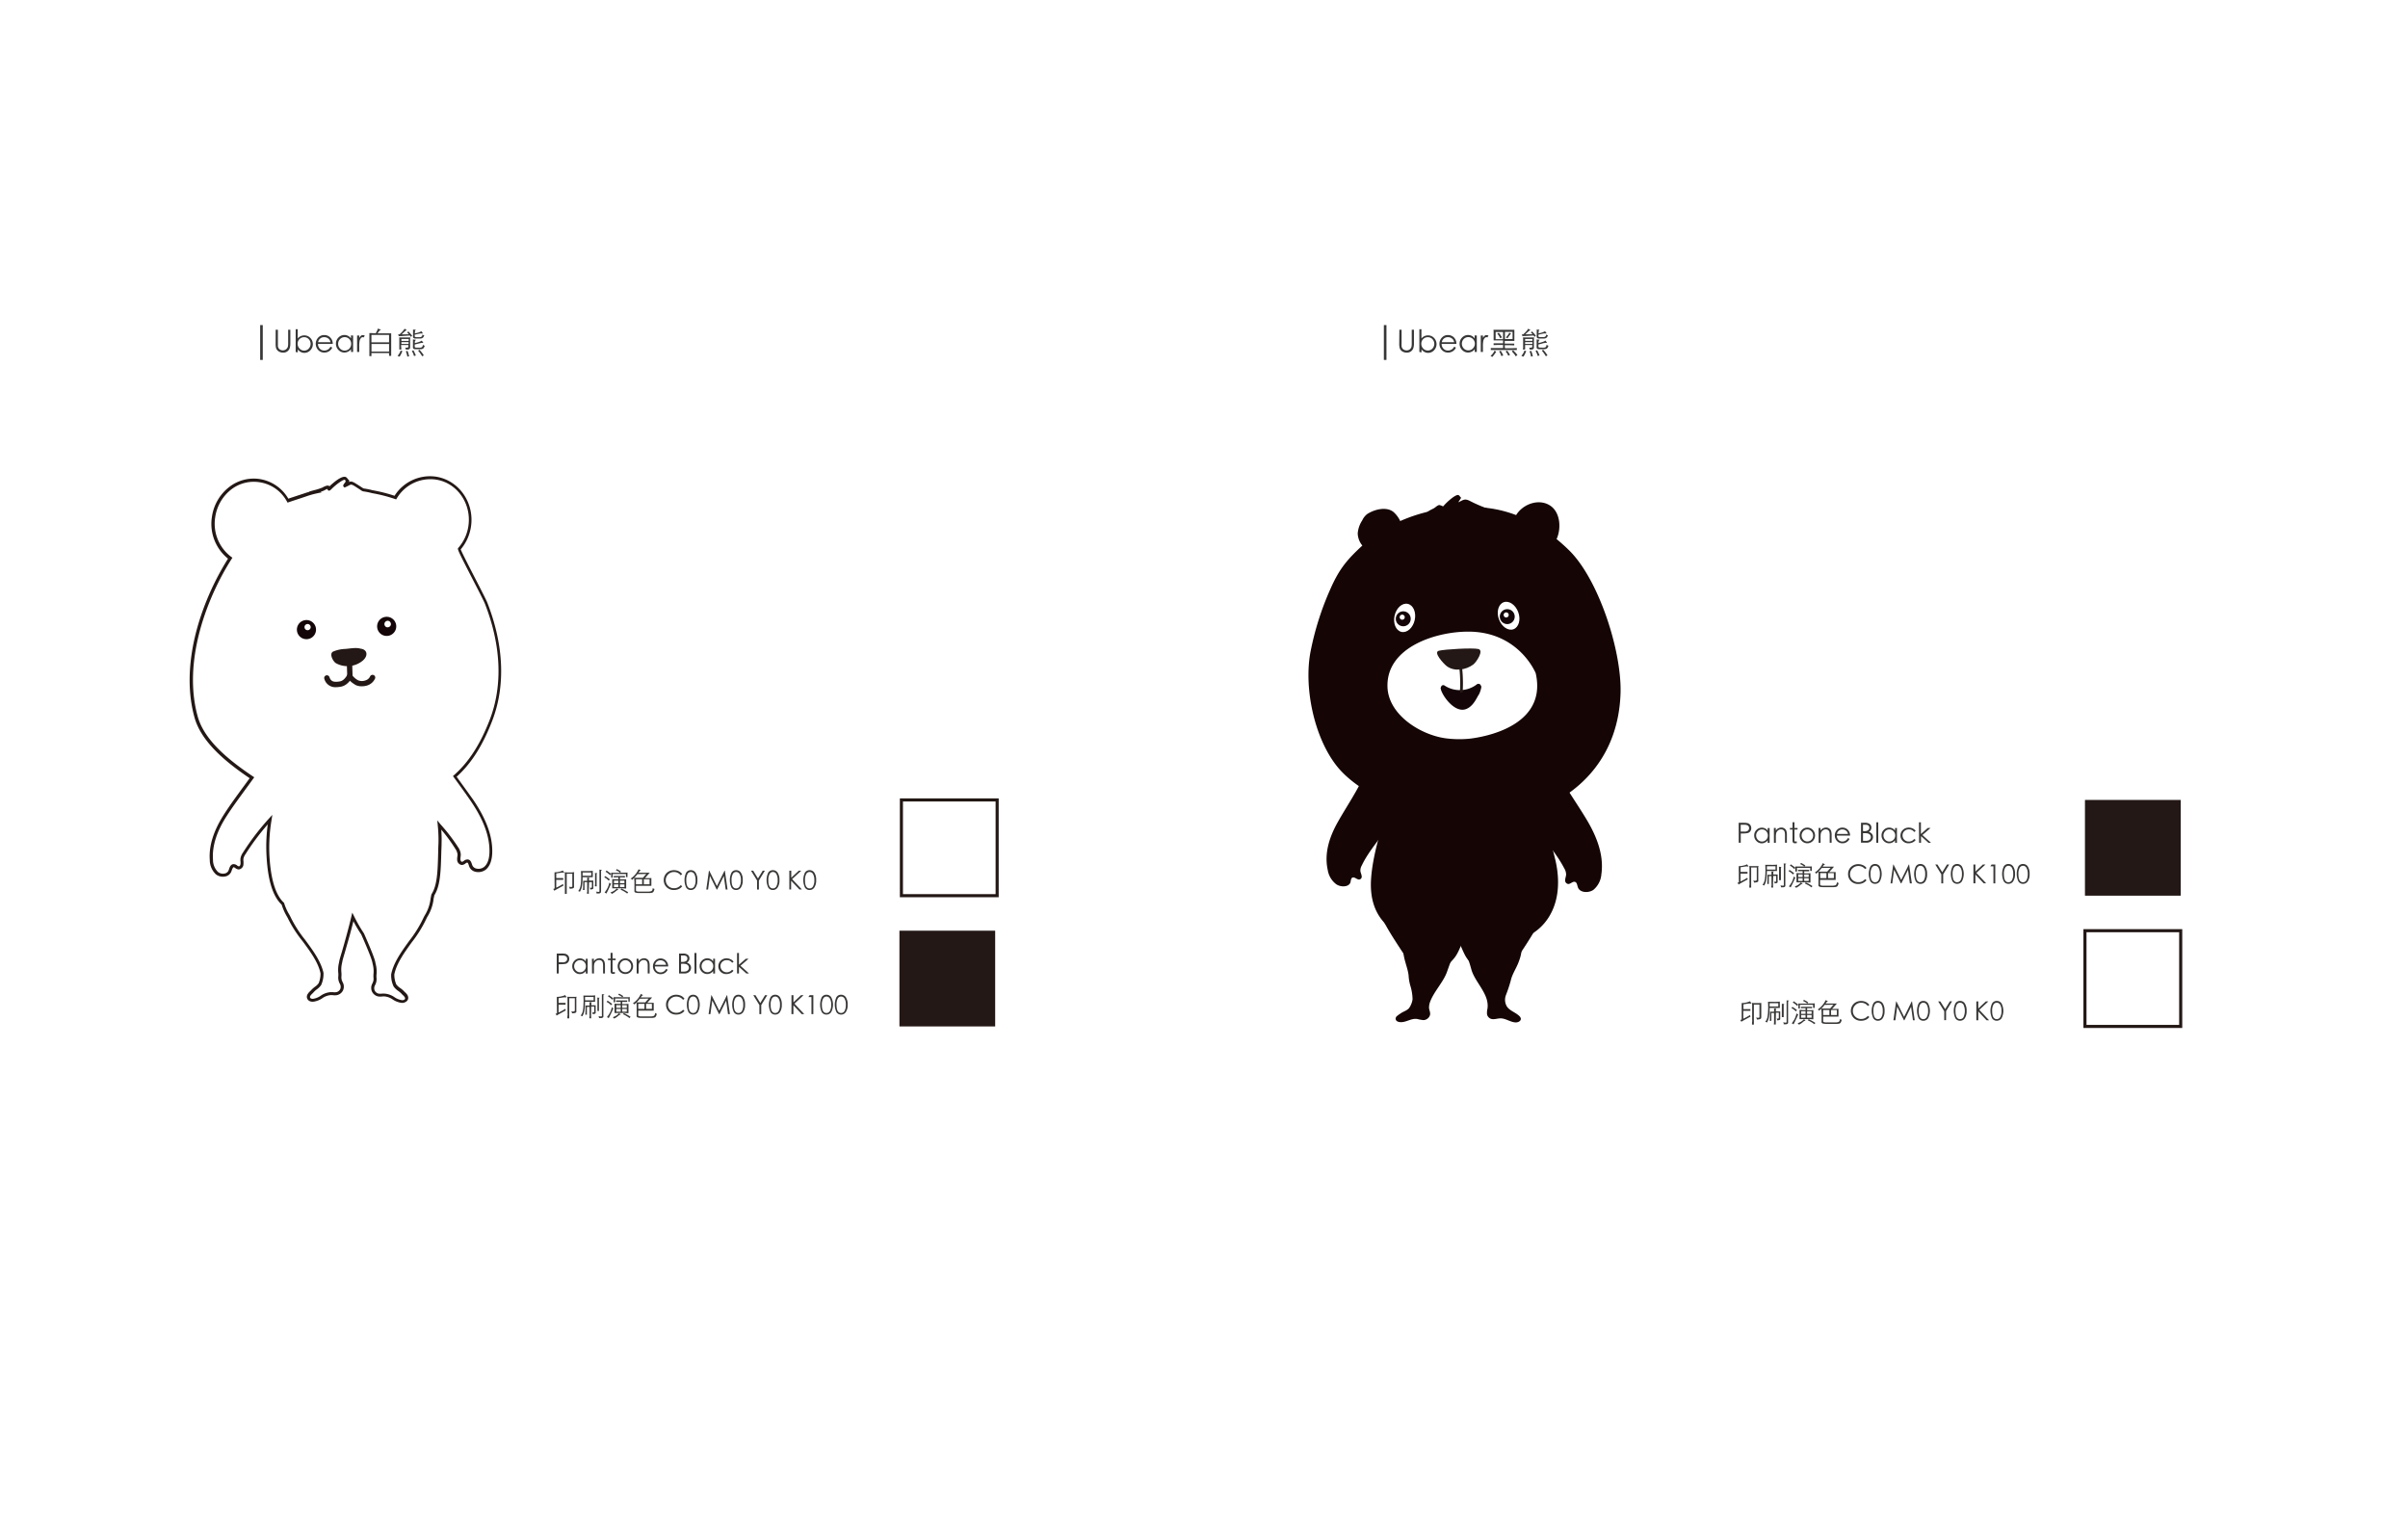 <svg viewBox="0 0 777.93 490.27" xmlns="http://www.w3.org/2000/svg"><path d="m0 0h777.93v490.27h-777.93z" fill="#fff"/><path d="m179.14 282.52c0-.15 0-.29 0-.4s0-.22 0-.31a4.71 4.71 0 0 0 .74-.06c.26 0 .5-.07.74-.12a5.92 5.92 0 0 0 .67-.18c.21-.08.39-.15.55-.23a1.46 1.46 0 0 0 .17.29 1 1 0 0 0 .17.2c.08.08.1.14.08.2s-.11.07-.25 0h-.23-.35a5.84 5.84 0 0 0 -.63.09l-1.1.17v1.5h1.5.42.34v.57h-.35-.42-1.49v2.53c.42-.19.81-.39 1.19-.6s.7-.4 1-.59a2.84 2.84 0 0 0 .06.29 1.38 1.38 0 0 0 .1.22l-2.15 1.18-.44.25a4.64 4.64 0 0 0 -.4.26 1 1 0 0 0 -.13-.29 1.14 1.14 0 0 0 -.23-.28l.24-.1.24-.1zm6.35-.77c0 .13 0 .27-.05.4s0 .28 0 .43v3.69a2 2 0 0 1 0 .39.48.48 0 0 1 -.2.25 1.14 1.14 0 0 1 -.42.14l-.76.09a1.3 1.3 0 0 0 -.06-.32 2 2 0 0 0 -.22-.36 2.67 2.67 0 0 0 .56.08.94.94 0 0 0 .36 0 .42.42 0 0 0 .19-.15.62.62 0 0 0 0-.25v-3.86h-1.8v6.51h-.6c0-.32 0-.63 0-.91s0-.56 0-.83v-4.43a5 5 0 0 0 -.06-.83c.18 0 .39 0 .63.06h1.73c.31-.06.52-.07.7-.1z" fill="#383736"/><path d="m191.51 283.39h-.2-.31-2.78a18.12 18.12 0 0 1 -.21 2.83 5.07 5.07 0 0 1 -.68 1.89 1.07 1.07 0 0 0 -.22-.15 1.59 1.59 0 0 0 -.33-.08 3.54 3.54 0 0 0 .35-.51 3.11 3.11 0 0 0 .26-.61 3.75 3.75 0 0 0 .18-.75c.05-.28.08-.61.11-1q.07-.9.06-1.8c0-.6 0-1.2-.07-1.81h.28a2.21 2.21 0 0 0 .39 0h1.25a14.87 14.87 0 0 0 1.92-.08 8.12 8.12 0 0 0 0 .9v.68s-.01.37 0 .49zm-.51-1.54h-2.78v1.07h2.78zm-.79 5.56v.67s0 .42.05.65h-.62c0-.24 0-.45.06-.65s0-.43 0-.67v-2.41h-.87v2.52h-.52a10.19 10.19 0 0 0 .08-1.33v-1.64a1.6 1.6 0 0 0 .23 0h.27.81c0-.14 0-.27 0-.37a2 2 0 0 0 0-.26c0-.08 0-.15 0-.21s0-.13 0-.2h.33.33.1s0 .05-.07.08a.29.29 0 0 0 -.11.11.21.21 0 0 0 0 .14v.63h.88.28a1 1 0 0 0 .24 0v2.26a.68.68 0 0 1 0 .26.29.29 0 0 1 -.13.18.85.85 0 0 1 -.3.12 4.34 4.34 0 0 1 -.53.08 1.11 1.11 0 0 0 -.18-.57 1.87 1.87 0 0 0 .37 0 .41.41 0 0 0 .21 0 .24.24 0 0 0 .1-.15 2.07 2.07 0 0 0 0-.29v-1.36h-.92zm2.63-5.16a.25.25 0 0 0 -.09.23v2.52.69s0 .46.05.66h-.61c0-.2 0-.41.05-.61s0-.46 0-.74v-1.86c0-.28 0-.52 0-.69a3.35 3.35 0 0 0 -.06-.44l.32.06h.29.12s-.01.14-.07.18zm1.45-1.07c-.08 0-.11.11-.11.23v6.35a2 2 0 0 1 -.05.46.43.43 0 0 1 -.19.28 1 1 0 0 1 -.44.14 5.7 5.7 0 0 1 -.8 0 .82.82 0 0 0 0-.33 1.1 1.1 0 0 0 -.17-.28c.26.05.46.07.62.09a.87.87 0 0 0 .35 0 .26.26 0 0 0 .16-.15.72.72 0 0 0 0-.28v-5.37c0-.31 0-.58 0-.84s0-.44 0-.56a1.72 1.72 0 0 0 .64.06.12.12 0 0 1 .14.06c-.07.06-.09.1-.15.14z" fill="#383736"/><path d="m196.65 284.5-.32-.31-.31-.27-.36-.24a4.6 4.6 0 0 0 -.45-.24l.31-.41.82.54c.24.18.48.36.69.54zm.76 1c-.12.28-.24.54-.35.78l-.33.73-.37.76c-.14.26-.29.57-.46.91a3.13 3.13 0 0 0 -.3-.2 2.53 2.53 0 0 0 -.29-.14 7.78 7.78 0 0 0 .95-1.46 6.7 6.7 0 0 0 .59-1.77 1.39 1.39 0 0 0 .22.21 2 2 0 0 0 .34.17zm-.34-2.77-.35-.33-.33-.28c-.11-.09-.23-.17-.35-.25l-.4-.25.32-.39.37.26.34.25.35.25.38.3zm2.63 4.66c.05 0 .07.06.07.08a.08.08 0 0 1 -.08 0 1.47 1.47 0 0 0 -.29.12 3 3 0 0 0 -.51.37l-.24.2-.28.2-.33.2-.41.23a.78.78 0 0 0 -.17-.26l-.28-.21a4.6 4.6 0 0 0 1.08-.48 4 4 0 0 0 1-.82l.28.21zm.58-5.46a3.55 3.55 0 0 0 -.57-.43 7.59 7.59 0 0 0 -.76-.39l.33-.34.37.19.32.18.32.2c.1.08.22.15.35.24l-.33.35h1.43.52l.46-.05v1.48h-.5v-1h-4.28v1.19h-.49v-1.64l.44.05h.5 1.89zm-.51 1.51h-.85l-.63.05v-.49h.3.33 2.33.33.3v.49l-.69-.05h-.91v.66h1.12l.89-.05a1.79 1.79 0 0 0 0 .23v.28s0 .23 0 .38v1.15.39s0 .2 0 .29 0 .18 0 .29l-1.06-.07h-1.28-.52-.56-.56-.52c0-.09 0-.17 0-.25s0-.16 0-.26 0-.23 0-.38 0-.36 0-.61 0-.4 0-.55 0-.29 0-.4 0-.21 0-.3v-.24l1 .05h1zm0 1.05h-1.42v.84h1.42zm0 1.22h-1.42v.88h1.42zm.51-.38h1.45v-.84h-1.45zm0 1.26h1.45v-.88h-1.45zm2.32 2.08a5.15 5.15 0 0 0 -.41-.32l-.42-.28c-.16-.1-.34-.19-.55-.3l-.74-.36.31-.37.67.34.52.29.47.28.5.31z" fill="#383736"/><path d="m204.87 283.61-.3.3-.36.35a1.24 1.24 0 0 0 -.21-.26 1.32 1.32 0 0 0 -.29-.13 7.43 7.43 0 0 0 1.46-1.29 7.64 7.64 0 0 0 1.15-1.79 1.49 1.49 0 0 0 .24.18 1.57 1.57 0 0 0 .26.12c.09 0 .14.07.14.12s-.05.09-.15.12a.69.69 0 0 0 -.23.18 2.9 2.9 0 0 0 -.33.44h2.53.44.4.29l-1.56 1.74h1.35a4.74 4.74 0 0 0 .73-.05v.61s0 .41 0 .66 0 .47 0 .7 0 .43 0 .57h-.2-.32-4.46v1.27a1 1 0 0 0 0 .26.31.31 0 0 0 .13.17.7.7 0 0 0 .26.11 3.42 3.42 0 0 0 .43.05h.86.9.85.72a5.91 5.91 0 0 0 .6-.08.91.91 0 0 0 .37-.18.89.89 0 0 0 .21-.34 3.2 3.2 0 0 0 .11-.57.68.68 0 0 0 .25.21.75.75 0 0 0 .3.09 4.33 4.33 0 0 1 -.21.68 1 1 0 0 1 -.27.39.89.89 0 0 1 -.39.19 4.13 4.13 0 0 1 -.61.07h-.41-.64-2.61a5.55 5.55 0 0 1 -.75-.08.93.93 0 0 1 -.41-.15.41.41 0 0 1 -.18-.27 1.62 1.62 0 0 1 0-.41v-2.86c-.04-.35-.06-.73-.09-1.12zm1.06-1.21-.22.29-.22.27-.26.29-.34.33h.31.49 2l1.1-1.24zm-.48 1.66v1.61h2v-1.61zm4.4 1.61v-1.61h-1.85v1.61z" fill="#383736"/><path d="m220.38 282.4-.48.37a2.65 2.65 0 0 0 -2.18-1.06 2.58 2.58 0 0 0 -1.87.77 2.61 2.61 0 0 0 0 3.72 2.63 2.63 0 0 0 1.92.75 2.72 2.72 0 0 0 2.15-1l.48.36a2.9 2.9 0 0 1 -1.14.91 3.75 3.75 0 0 1 -1.52.31 3.25 3.25 0 0 1 -2.38-.92 3.13 3.13 0 0 1 -.93-2.32 3.14 3.14 0 0 1 1.62-2.76 3.47 3.47 0 0 1 1.64-.41 3.62 3.62 0 0 1 1.57.33 2.86 2.86 0 0 1 1.12.95z" fill="#383736"/><path d="m223.19 287.53a1.69 1.69 0 0 1 -1.52-.82 5.65 5.65 0 0 1 0-4.78 1.7 1.7 0 0 1 1.51-.81 1.78 1.78 0 0 1 1.55.83 4.15 4.15 0 0 1 .57 2.37 4.1 4.1 0 0 1 -.58 2.38 1.78 1.78 0 0 1 -1.53.83zm0-5.83a1.19 1.19 0 0 0 -1.09.68 4 4 0 0 0 -.39 2c0 1.76.49 2.63 1.48 2.63a1.26 1.26 0 0 0 1.13-.69 3.9 3.9 0 0 0 .4-2 3.81 3.81 0 0 0 -.41-1.94 1.25 1.25 0 0 0 -1.11-.68z" fill="#383736"/><path d="m228.17 287.37.86-6.1h.1l2.48 5 2.46-5h.1l.87 6.1h-.6l-.6-4.37-2.15 4.37h-.16l-2.18-4.4-.6 4.4z" fill="#383736"/><path d="m237.83 287.53a1.7 1.7 0 0 1 -1.52-.82 5.65 5.65 0 0 1 0-4.78 1.71 1.71 0 0 1 1.51-.81 1.78 1.78 0 0 1 1.55.83 4.07 4.07 0 0 1 .58 2.37 4.18 4.18 0 0 1 -.58 2.38 1.81 1.81 0 0 1 -1.54.83zm0-5.83a1.2 1.2 0 0 0 -1.1.68 4 4 0 0 0 -.39 2c0 1.76.5 2.63 1.49 2.63a1.24 1.24 0 0 0 1.12-.69 3.89 3.89 0 0 0 .41-2 3.7 3.7 0 0 0 -.42-1.94 1.25 1.25 0 0 0 -1.09-.68z" fill="#383736"/><path d="m242.61 281.27h.7l1.56 2.52 1.54-2.52h.7l-1.94 3.19v2.91h-.59v-2.91z" fill="#383736"/><path d="m249.7 287.53a1.69 1.69 0 0 1 -1.52-.82 5.65 5.65 0 0 1 0-4.78 1.7 1.7 0 0 1 1.51-.81 1.78 1.78 0 0 1 1.55.83 4.15 4.15 0 0 1 .57 2.37 4.1 4.1 0 0 1 -.58 2.38 1.78 1.78 0 0 1 -1.53.83zm0-5.83a1.19 1.19 0 0 0 -1.09.68 4 4 0 0 0 -.39 2c0 1.76.49 2.63 1.48 2.63a1.26 1.26 0 0 0 1.13-.69 3.9 3.9 0 0 0 .4-2 3.71 3.71 0 0 0 -.41-1.94 1.25 1.25 0 0 0 -1.11-.68z" fill="#383736"/><path d="m255 281.27h.63v2.29l2.43-2.29h.82l-2.98 2.73 3.16 3.36h-.8l-2.68-2.84v2.84h-.58z" fill="#383736"/><path d="m261.55 287.53a1.69 1.69 0 0 1 -1.51-.82 5.65 5.65 0 0 1 0-4.78 1.69 1.69 0 0 1 1.51-.81 1.79 1.79 0 0 1 1.55.83 4.15 4.15 0 0 1 .57 2.37 4.1 4.1 0 0 1 -.58 2.38 1.79 1.79 0 0 1 -1.54.83zm0-5.83a1.2 1.2 0 0 0 -1.1.68 4 4 0 0 0 -.39 2c0 1.76.5 2.63 1.49 2.63a1.26 1.26 0 0 0 1.13-.69 3.9 3.9 0 0 0 .4-2 3.7 3.7 0 0 0 -.42-1.94 1.23 1.23 0 0 0 -1.09-.68z" fill="#383736"/><path d="m89.06 106.53h.72v4.33 1a1.66 1.66 0 0 0 .24.65 1.42 1.42 0 0 0 .58.5 1.78 1.78 0 0 0 1.54 0 1.61 1.61 0 0 0 .54-.43 1.7 1.7 0 0 0 .32-.58 4.93 4.93 0 0 0 .09-1.14v-4.33h.71v4.33a5.14 5.14 0 0 1 -.22 1.67 2.14 2.14 0 0 1 -.78 1 2.2 2.2 0 0 1 -1.3.39 2.85 2.85 0 0 1 -1.08-.2 2.18 2.18 0 0 1 -.8-.54 2.06 2.06 0 0 1 -.45-.78 6.45 6.45 0 0 1 -.12-1.51z" fill="#363736"/><path d="m95.52 113.71v-7.36h.67v3a2.67 2.67 0 0 1 2.13-1 2.57 2.57 0 0 1 1.93.82 2.86 2.86 0 0 1 0 4 2.63 2.63 0 0 1 -1.94.83 2.54 2.54 0 0 1 -2.11-1.16v1zm.63-2.69a2.18 2.18 0 0 0 .61 1.57 2 2 0 0 0 3 0 2.21 2.21 0 0 0 0-3 1.93 1.93 0 0 0 -1.5-.65 2 2 0 0 0 -1.51.61 2.07 2.07 0 0 0 -.6 1.45z" fill="#363736"/><path d="m106.76 112 .58.3a2.76 2.76 0 0 1 -2.54 1.6 2.61 2.61 0 0 1 -2-.83 2.92 2.92 0 0 1 0-4 2.55 2.55 0 0 1 1.94-.83 2.63 2.63 0 0 1 1.94.77 2.87 2.87 0 0 1 .82 2.1h-4.78a2.21 2.21 0 0 0 .6 1.54 1.9 1.9 0 0 0 1.4.59 2.17 2.17 0 0 0 2.04-1.24zm0-1.45a1.88 1.88 0 0 0 -.7-1.19 2.07 2.07 0 0 0 -1.29-.43 1.92 1.92 0 0 0 -2 1.62z" fill="#363736"/><path d="m114.08 108.4v5.31h-.67v-.91a2.69 2.69 0 0 1 -2.08 1.09 2.65 2.65 0 0 1 -2-.84 2.8 2.8 0 0 1 -.8-2 2.73 2.73 0 0 1 .81-2 2.61 2.61 0 0 1 1.94-.82 2.51 2.51 0 0 1 2.11 1.11v-1zm-.63 2.68a2.15 2.15 0 0 0 -.61-1.54 2 2 0 0 0 -1.5-.62 2 2 0 0 0 -1.49.64 2.14 2.14 0 0 0 -.61 1.53 2.1 2.1 0 0 0 .62 1.52 2 2 0 0 0 1.48.65 2.06 2.06 0 0 0 1.49-.62 2.15 2.15 0 0 0 .62-1.56z" fill="#363736"/><path d="m115.36 108.4h.7v.77a2.46 2.46 0 0 1 .54-.69.9.9 0 0 1 .59-.22 1.37 1.37 0 0 1 .66.18l-.36.58a.61.61 0 0 0 -.31-.09.77.77 0 0 0 -.59.32 2 2 0 0 0 -.4.82 8.42 8.42 0 0 0 -.13 1.84v1.8h-.7z" fill="#363736"/><path d="m121.38 107.68c.11-.2.21-.38.29-.54s.15-.3.2-.42a2.16 2.16 0 0 0 .14-.33 2.13 2.13 0 0 0 .09-.27 2.2 2.2 0 0 0 .39.18l.4.12c.08 0 .13 0 .13.1s-.06.08-.17.12a.3.3 0 0 0 -.11.06.52.52 0 0 0 -.16.15 3.43 3.43 0 0 0 -.24.31 5.27 5.27 0 0 0 -.34.52h3.51.5.37v.39s0 .26 0 .4v5.53.39s0 .23 0 .33a1.44 1.44 0 0 0 0 .24h-.69v-.9h-5.69v1h-.67q0-.24 0-.63c0-.27 0-.59 0-1v-5.03c0-.14 0-.28 0-.42s0-.26 0-.37h.75zm4.31 2.92v-2.4h-5.69v2.4zm-5.67.52v2.45h5.67v-2.45z" fill="#363736"/><path d="m130 113.43c-.06.14-.12.3-.2.47s-.15.34-.24.51a5 5 0 0 1 -.25.46c-.08.14-.16.26-.22.35l-.65-.24c.21-.27.4-.54.58-.81a3.82 3.82 0 0 0 .4-.92zm2.1-5.43-.28-.3a2.37 2.37 0 0 0 -.28-.27l.38-.36.38.39.29.32.27.32.3.39-.44.34a2.22 2.22 0 0 1 -.15-.23l-.15-.21-2.66.18c-.24 0-.43 0-.57 0a1.91 1.91 0 0 0 -.39.08 1.42 1.42 0 0 0 -.2-.63 4 4 0 0 0 .49 0l.51-.49q.22-.21.42-.42c.12-.14.24-.29.35-.44s.23-.31.35-.49a1.9 1.9 0 0 0 .56.36c.13.06.13.11 0 .17a.81.81 0 0 0 -.2.11 2 2 0 0 0 -.28.22l-.42.38-.61.6zm-2.42 4.92h-.68c0-.2 0-.38 0-.53s0-.3 0-.42 0-.24 0-.35 0-.23 0-.35v-1.27c0-.24 0-.43 0-.57a2.7 2.7 0 0 0 -.06-.41h.34.47.51.94.48.48.41a2.34 2.34 0 0 0 -.07.45 4.11 4.11 0 0 0 0 .53v2.14a1.35 1.35 0 0 1 -.05.38.49.49 0 0 1 -.2.25 1.2 1.2 0 0 1 -.43.14 6.42 6.42 0 0 1 -.72 0 1.86 1.86 0 0 0 -.05-.3 1.17 1.17 0 0 0 -.17-.3 4.67 4.67 0 0 0 .57 0 .67.67 0 0 0 .32-.06.27.27 0 0 0 .15-.18 1.14 1.14 0 0 0 0-.28v-.33h-2.36zm2.36-2.79v-.61h-2.36v.61zm-2.36.4v.58h2.32v-.58zm1.92 4.68a8.86 8.86 0 0 0 -.21-.89 8.06 8.06 0 0 0 -.28-.83l.55-.13.14.37q.07.23.15.48l.13.49c0 .16.07.29.09.41zm2.15-.2q-.06-.21-.15-.45c0-.16-.12-.32-.18-.47s-.13-.29-.2-.41a1.87 1.87 0 0 0 -.17-.3l.51-.21c.11.2.23.42.35.68s.27.57.43 1zm.23-4.16c.6-.14 1.08-.28 1.43-.4a3.83 3.83 0 0 0 .86-.42c0 .09.11.17.16.25a2 2 0 0 0 .18.21c.08.08.12.15.1.21s-.1.09-.23.07a.88.88 0 0 0 -.23 0l-.41.07-.72.17-1.14.29v.53a.85.85 0 0 0 0 .25.31.31 0 0 0 .15.15 1 1 0 0 0 .33.08h.6a7.36 7.36 0 0 0 .78 0 1.19 1.19 0 0 0 .45-.15.63.63 0 0 0 .22-.31 3.24 3.24 0 0 0 .13-.5 1.2 1.2 0 0 0 .27.24 1.12 1.12 0 0 0 .31.1 3.79 3.79 0 0 1 -.27.62.89.89 0 0 1 -.37.35 1.6 1.6 0 0 1 -.61.15q-.39 0-1 0c-.38 0-.67 0-.88 0a.91.91 0 0 1 -.48-.14.48.48 0 0 1 -.2-.34 3.42 3.42 0 0 1 0-.62v-1.22c0-.18 0-.33 0-.45s0-.26 0-.4a3 3 0 0 0 .74.09c.09 0 .14 0 .16.07s0 .11-.11.18a.63.63 0 0 0 -.17.51zm0-3.12.79-.19c.22-.06.41-.11.57-.17l.44-.18.36-.2a1.64 1.64 0 0 0 .16.28 1.44 1.44 0 0 0 .19.22c.08.08.12.14.1.19s-.1.07-.22.06h-.26a2.67 2.67 0 0 0 -.4 0l-.68.14-1.05.25v.28a1 1 0 0 0 0 .26.26.26 0 0 0 .14.17 1 1 0 0 0 .32.08 4.64 4.64 0 0 0 .6 0 5.92 5.92 0 0 0 .68 0 1 1 0 0 0 .42-.14.73.73 0 0 0 .24-.28 2.69 2.69 0 0 0 .14-.47.61.61 0 0 0 .23.22.87.87 0 0 0 .32.11 4.28 4.28 0 0 1 -.29.54 1 1 0 0 1 -.34.32 1.81 1.81 0 0 1 -.55.15c-.23 0-.53 0-.89 0s-.67 0-.88 0a.91.91 0 0 1 -.48-.14.48.48 0 0 1 -.2-.34 3.3 3.3 0 0 1 0-.61v-1c0-.18 0-.32 0-.43s0-.25 0-.4l.33.06h.39.16s0 .09-.11.17a.32.32 0 0 0 -.13.21 1.2 1.2 0 0 0 0 .35zm2.4 7.37a9.86 9.86 0 0 0 -.61-.94 8.28 8.28 0 0 0 -.7-.87l.44-.3a8.94 8.94 0 0 1 .7.82c.25.31.48.63.7 1z" fill="#363736"/><path d="m84.05 105.02h.84v11.26h-.84z" fill="#363736"/><path d="m561.73 280.53c0-.16 0-.29 0-.4a3 3 0 0 0 0-.32 6.59 6.59 0 0 0 .75-.05c.25 0 .5-.08.74-.13a5.74 5.74 0 0 0 .66-.18 4.15 4.15 0 0 0 .55-.23 2.28 2.28 0 0 0 .17.3l.17.2c.08.07.11.14.08.19s-.11.08-.25 0h-.22-.35l-.64.09-1.09.18v1.49h.89.6.42a2 2 0 0 0 .34 0v.57h-.35-.42-.6-.88v2.53c.41-.19.8-.39 1.18-.6s.7-.4 1-.59l.07.28a1.36 1.36 0 0 0 .09.23l-2.15 1.17-.43.25-.41.26a1.08 1.08 0 0 0 -.13-.29 1.67 1.67 0 0 0 -.22-.28l.23-.09.24-.1zm6.35-.78c0 .14 0 .27-.05.41s0 .27 0 .42v3.69a1.41 1.41 0 0 1 0 .39.4.4 0 0 1 -.19.25 1.41 1.41 0 0 1 -.43.15c-.19 0-.44.06-.76.08a1 1 0 0 0 -.06-.32 2 2 0 0 0 -.22-.35 5.34 5.34 0 0 0 .56.08.92.92 0 0 0 .36-.05.32.32 0 0 0 .19-.15.49.49 0 0 0 .06-.25v-3.85h-1.81v6.51h-.6c0-.33 0-.63.06-.91s0-.56 0-.84v-4.43a5 5 0 0 0 -.06-.83 5.18 5.18 0 0 0 .64.06h.88.84a5.2 5.2 0 0 0 .59-.06z" fill="#383736"/><path d="m574.11 281.39h-.21-3.09a18.32 18.32 0 0 1 -.21 2.83 5.25 5.25 0 0 1 -.67 1.89.65.65 0 0 0 -.23-.15.88.88 0 0 0 -.33-.08 3.54 3.54 0 0 0 .35-.51 3.39 3.39 0 0 0 .26-.61 3.86 3.86 0 0 0 .18-.76 7.92 7.92 0 0 0 .11-1c.05-.59.07-1.19.07-1.79s0-1.21-.07-1.81h.28.39 1.25a15.76 15.76 0 0 0 1.92-.07 6.25 6.25 0 0 0 -.05.9v.68a3.75 3.75 0 0 0 .05.48zm-.51-1.54h-2.79v1.07h2.79zm-.8 5.56v.67s0 .42.06.65h-.62c0-.23 0-.45.06-.65s0-.42 0-.67v-2.36h-.86v2.52h-.52a12.41 12.41 0 0 0 .07-1.34v-1.63h.23.27.81c0-.15 0-.27 0-.37s0-.19 0-.26 0-.15 0-.21 0-.13 0-.21h.33.34a.1.1 0 0 1 .09 0s0 .05-.07.07a.57.57 0 0 0 -.11.11.23.23 0 0 0 0 .14v.64h.89.27.24v2.25a1.12 1.12 0 0 1 0 .27.4.4 0 0 1 -.14.18.85.85 0 0 1 -.3.12c-.13 0-.31.05-.53.08a1.06 1.06 0 0 0 -.18-.57h.37a.33.33 0 0 0 .21 0 .24.24 0 0 0 .1-.15 1 1 0 0 0 0-.28v-1.43h-.93zm2.63-5.16a.26.26 0 0 0 -.09.23v2.52.68s0 .47 0 .67h-.6c0-.21 0-.41 0-.62s0-.45 0-.73v-1.87c0-.28 0-.51 0-.69a3.88 3.88 0 0 0 -.05-.44l.32.06a1.34 1.34 0 0 0 .28 0h.12s.09.15.02.19zm1.45-1.07a.23.23 0 0 0 -.11.23v6.35a2.71 2.71 0 0 1 0 .46.47.47 0 0 1 -.2.29 1 1 0 0 1 -.44.14 7.64 7.64 0 0 1 -.8 0 1 1 0 0 0 0-.33 1.23 1.23 0 0 0 -.17-.28l.61.08a.92.92 0 0 0 .36 0 .21.21 0 0 0 .15-.14.79.79 0 0 0 0-.28v-5.38c0-.3 0-.58 0-.83a4.35 4.35 0 0 0 -.05-.56 2.32 2.32 0 0 0 .64.06c.08 0 .13 0 .14.06a.1.1 0 0 1 -.13.13z" fill="#383736"/><path d="m579.24 282.51-.31-.31a3.82 3.82 0 0 0 -.32-.27 3.27 3.27 0 0 0 -.36-.25 4.36 4.36 0 0 0 -.44-.24l.3-.4a9.73 9.73 0 0 1 .82.54 7.82 7.82 0 0 1 .69.53zm.77 1-.36.79-.33.72-.37.76c-.13.27-.29.57-.46.91a2.9 2.9 0 0 0 -.29-.19 1.88 1.88 0 0 0 -.29-.14 8 8 0 0 0 1-1.47 7 7 0 0 0 .59-1.76 1.45 1.45 0 0 0 .22.21 1.5 1.5 0 0 0 .28.15zm-.35-2.77-.35-.33-.33-.28-.35-.25-.4-.24.32-.4.37.26.34.25.36.26.38.3zm2.63 4.67c.05 0 .08.05.07.07s0 0-.08.05a1.77 1.77 0 0 0 -.29.12 2.41 2.41 0 0 0 -.5.36l-.25.21-.28.19-.32.2-.41.23a1.17 1.17 0 0 0 -.18-.26 2.09 2.09 0 0 0 -.28-.2 4.87 4.87 0 0 0 1.09-.48 4.42 4.42 0 0 0 .94-.82l.28.2zm.58-5.47a3.24 3.24 0 0 0 -.57-.42 6.64 6.64 0 0 0 -.76-.39l.33-.34.37.19.32.18.32.2.36.23-.34.35h.79.64.52l.46-.05v1.48h-.5v-1h-4.28v1.2h-.53v-1.64h.44a3.63 3.63 0 0 0 .5 0h.74zm-.51 1.51h-.84-.64v-.45h.3.34 2.32.34.29v.48h-.69-.91v.67h1.12l.9-.05a2.08 2.08 0 0 0 0 .23v.28s0 .24 0 .38v1.15.39s0 .21 0 .29 0 .18 0 .29c-.33 0-.68 0-1.07-.06s-.81 0-1.28 0h-1.08-.56-.52c0-.09 0-.17 0-.24s0-.16 0-.27v-.38c0-.15 0-.35 0-.6s0-.4 0-.56 0-.28 0-.39a2.36 2.36 0 0 0 0-.3v-.25l1 .05h1zm0 1.05h-1.42v.84h1.42zm0 1.22h-1.42v.88h1.42zm.51-.38h1.45v-.84h-1.45zm0 1.26h1.45v-.88h-1.45zm2.32 2.08-.4-.32-.43-.28c-.16-.09-.34-.19-.55-.29l-.74-.37.31-.36.67.33.52.29.48.28.49.31z" fill="#383736"/><path d="m587.46 281.61-.3.3-.36.36a1.24 1.24 0 0 0 -.23-.23 1.31 1.31 0 0 0 -.29-.14 7.48 7.48 0 0 0 1.47-1.29 7.9 7.9 0 0 0 1.15-1.78 1.25 1.25 0 0 0 .24.18 1.17 1.17 0 0 0 .25.11c.1 0 .14.08.14.12s0 .09-.15.13a.69.69 0 0 0 -.23.18 4.91 4.91 0 0 0 -.33.43h3 .4a1.12 1.12 0 0 0 .29 0l-1.56 1.75h1.36a5.12 5.12 0 0 0 .72 0v.61 1.36q0 .35 0 .57h-.2-4.83v1.26a1 1 0 0 0 0 .26.46.46 0 0 0 .13.18.71.71 0 0 0 .26.1 2.11 2.11 0 0 0 .43.06h.86.9.85.72a4 4 0 0 0 .6-.08.85.85 0 0 0 .37-.18.62.62 0 0 0 .21-.34 2.91 2.91 0 0 0 .11-.56 1.16 1.16 0 0 0 .25.21.94.94 0 0 0 .31.08 6.4 6.4 0 0 1 -.22.69 1.11 1.11 0 0 1 -.26.38.79.79 0 0 1 -.4.19 4 4 0 0 1 -.6.08h-.42-2.81-.47a5.64 5.64 0 0 1 -.74-.07 1.05 1.05 0 0 1 -.42-.16.44.44 0 0 1 -.18-.26 2.3 2.3 0 0 1 0-.42v-2.86c.03-.45.01-.83-.02-1.22zm1.06-1.2-.21.28-.23.27c-.08.1-.17.19-.26.29l-.33.34h.3 2.5l1.11-1.24zm-.48 1.65v1.62h2v-1.62zm4.4 1.62v-1.62h-1.86v1.62z" fill="#383736"/><path d="m603 280.41-.47.36a2.7 2.7 0 0 0 -2.19-1 2.58 2.58 0 0 0 -1.87.76 2.51 2.51 0 0 0 -.79 1.88 2.48 2.48 0 0 0 .77 1.85 2.65 2.65 0 0 0 1.93.74 2.7 2.7 0 0 0 2.15-1l.47.37a3 3 0 0 1 -1.14.9 3.56 3.56 0 0 1 -1.52.31 3.21 3.21 0 0 1 -2.38-.92 3.14 3.14 0 0 1 -.92-2.32 3.07 3.07 0 0 1 .43-1.6 3 3 0 0 1 1.19-1.15 3.3 3.3 0 0 1 1.63-.42 3.58 3.58 0 0 1 1.57.33 2.8 2.8 0 0 1 1.14.91z" fill="#383736"/><path d="m605.78 285.53a1.71 1.71 0 0 1 -1.52-.81 5.68 5.68 0 0 1 0-4.79 1.7 1.7 0 0 1 1.51-.81 1.8 1.8 0 0 1 1.55.83 5.15 5.15 0 0 1 0 4.75 1.78 1.78 0 0 1 -1.54.83zm0-5.83a1.21 1.21 0 0 0 -1.1.68 4 4 0 0 0 -.39 2c0 1.76.49 2.64 1.49 2.64a1.24 1.24 0 0 0 1.12-.69 3.94 3.94 0 0 0 .41-2 3.72 3.72 0 0 0 -.42-1.95 1.27 1.27 0 0 0 -1.09-.68z" fill="#383736"/><path d="m610.76 285.38.87-6.1h.09l2.48 5 2.47-5h.09l.88 6.1h-.64l-.59-4.37-2.16 4.37h-.15l-2.19-4.4-.59 4.4z" fill="#383736"/><path d="m620.42 285.53a1.7 1.7 0 0 1 -1.51-.81 5.68 5.68 0 0 1 0-4.79 1.69 1.69 0 0 1 1.51-.81 1.81 1.81 0 0 1 1.58.88 4.18 4.18 0 0 1 .57 2.38 4.07 4.07 0 0 1 -.58 2.37 1.77 1.77 0 0 1 -1.57.78zm0-5.83a1.23 1.23 0 0 0 -1.1.68 4 4 0 0 0 -.39 2c0 1.76.5 2.64 1.49 2.64a1.26 1.26 0 0 0 1.13-.69 4 4 0 0 0 .4-2 3.72 3.72 0 0 0 -.42-1.95 1.26 1.26 0 0 0 -1.09-.68z" fill="#383736"/><path d="m625.2 279.28h.71l1.55 2.51 1.54-2.51h.71l-1.94 3.18v2.92h-.6v-2.92z" fill="#383736"/><path d="m632.29 285.53a1.72 1.72 0 0 1 -1.52-.81 5.68 5.68 0 0 1 0-4.79 1.71 1.71 0 0 1 1.51-.81 1.8 1.8 0 0 1 1.55.83 5.15 5.15 0 0 1 0 4.75 1.78 1.78 0 0 1 -1.54.83zm0-5.83a1.22 1.22 0 0 0 -1.1.68 4 4 0 0 0 -.39 2c0 1.76.5 2.64 1.49 2.64a1.24 1.24 0 0 0 1.12-.69 3.94 3.94 0 0 0 .41-2 3.72 3.72 0 0 0 -.42-1.95 1.27 1.27 0 0 0 -1.09-.68z" fill="#383736"/><path d="m637.54 279.28h.63v2.28l2.43-2.28h.83l-2.94 2.72 3.17 3.37h-.81l-2.68-2.85v2.85h-.63z" fill="#383736"/><path d="m643.4 279.28h1.2v6.1h-.6v-5.51h-1z" fill="#383736"/><path d="m648.86 285.53a1.71 1.71 0 0 1 -1.52-.81 5.68 5.68 0 0 1 0-4.79 1.7 1.7 0 0 1 1.51-.81 1.8 1.8 0 0 1 1.55.83 4.18 4.18 0 0 1 .57 2.38 4.07 4.07 0 0 1 -.58 2.37 1.75 1.75 0 0 1 -1.53.83zm0-5.83a1.21 1.21 0 0 0 -1.09.68 4 4 0 0 0 -.39 2c0 1.76.49 2.64 1.48 2.64a1.26 1.26 0 0 0 1.13-.69 4 4 0 0 0 .4-2 3.83 3.83 0 0 0 -.41-1.95 1.27 1.27 0 0 0 -1.11-.68z" fill="#383736"/><path d="m653.56 285.53a1.7 1.7 0 0 1 -1.51-.81 5.68 5.68 0 0 1 0-4.79 1.69 1.69 0 0 1 1.51-.81 1.8 1.8 0 0 1 1.55.83 4.18 4.18 0 0 1 .57 2.38 4.07 4.07 0 0 1 -.58 2.37 1.77 1.77 0 0 1 -1.54.83zm0-5.83a1.23 1.23 0 0 0 -1.1.68 4 4 0 0 0 -.39 2c0 1.76.5 2.64 1.49 2.64a1.26 1.26 0 0 0 1.13-.69 4 4 0 0 0 .4-2 3.72 3.72 0 0 0 -.42-1.95 1.25 1.25 0 0 0 -1.09-.68z" fill="#383736"/><path d="m452.08 106.53h.72v4.33a8.69 8.69 0 0 0 0 1 1.5 1.5 0 0 0 .23.65 1.42 1.42 0 0 0 .58.5 1.8 1.8 0 0 0 .79.19 1.73 1.73 0 0 0 .75-.16 1.61 1.61 0 0 0 .54-.43 1.72 1.72 0 0 0 .31-.61 5.78 5.78 0 0 0 .08-1.14v-4.33h.71v4.33a4.88 4.88 0 0 1 -.22 1.67 2.12 2.12 0 0 1 -.77 1 2.23 2.23 0 0 1 -1.31.39 2.85 2.85 0 0 1 -1.08-.2 2.18 2.18 0 0 1 -.8-.54 2 2 0 0 1 -.44-.78 5.81 5.81 0 0 1 -.13-1.51z" fill="#363736"/><path d="m458.54 113.71v-7.36h.67v3a2.67 2.67 0 0 1 2.13-1 2.61 2.61 0 0 1 1.94.82 2.88 2.88 0 0 1 0 4 2.63 2.63 0 0 1 -1.94.83 2.55 2.55 0 0 1 -2.11-1.16v1zm.63-2.69a2.18 2.18 0 0 0 .61 1.57 2.06 2.06 0 0 0 3 0 2.22 2.22 0 0 0 0-3 1.93 1.93 0 0 0 -1.5-.65 2 2 0 0 0 -1.5.61 2 2 0 0 0 -.61 1.45z" fill="#363736"/><path d="m469.78 112 .58.3a2.75 2.75 0 0 1 -2.54 1.6 2.61 2.61 0 0 1 -2-.83 2.9 2.9 0 0 1 0-4 2.54 2.54 0 0 1 1.94-.83 2.65 2.65 0 0 1 1.94.77 2.9 2.9 0 0 1 .81 2.1h-4.78a2.18 2.18 0 0 0 .61 1.54 1.87 1.87 0 0 0 1.39.59 2.17 2.17 0 0 0 2.05-1.24zm0-1.45a1.84 1.84 0 0 0 -.7-1.19 2 2 0 0 0 -1.29-.43 1.93 1.93 0 0 0 -2 1.62z" fill="#363736"/><path d="m477.1 108.4v5.31h-.67v-.91a2.69 2.69 0 0 1 -2.08 1.09 2.61 2.61 0 0 1 -2-.84 2.76 2.76 0 0 1 -.81-2 2.73 2.73 0 0 1 .81-2 2.62 2.62 0 0 1 1.94-.82 2.49 2.49 0 0 1 2.11 1.11v-1zm-.63 2.68a2.11 2.11 0 0 0 -.61-1.54 2.09 2.09 0 0 0 -3 0 2.2 2.2 0 0 0 0 3 2 2 0 0 0 1.49.65 2 2 0 0 0 1.48-.62 2.15 2.15 0 0 0 .64-1.49z" fill="#363736"/><path d="m478.38 108.4h.7v.77a2.47 2.47 0 0 1 .55-.69.87.87 0 0 1 .59-.22 1.36 1.36 0 0 1 .65.18l-.36.58a.59.59 0 0 0 -.31-.09.74.74 0 0 0 -.58.32 1.92 1.92 0 0 0 -.41.82 8.42 8.42 0 0 0 -.13 1.84v1.8h-.7z" fill="#363736"/><path d="m483.36 113.62-.25.4-.33.47-.36.46c-.12.14-.23.27-.33.37l-.54-.35c.17-.15.31-.29.43-.41s.23-.26.32-.38l.27-.41c.08-.14.17-.31.26-.49zm2.82-1.12h2.2l1.65-.06v.63h-.84-.94-1.11-2.66-1.1-.94-.83v-.63h.79.9 2.28v-1h-1.73l-1.32.05v-.58h1.31 1.74v-.94h-1.77-.68-.6c0-.13 0-.25 0-.37s0-.25 0-.38 0-.27 0-.41v-.5c0-.38 0-.7 0-1s0-.51-.06-.77h.65 5.46.65v.78s0 .57 0 1v.68.4s0 .25 0 .37v.37h-.61-.69-1.81v.86h1.75 1.32v.58l-1.32-.05h-1.75zm-.6-5.24h-2.4v2.32h2.4zm-.92 2a7.7 7.7 0 0 0 -.47-.85 6 6 0 0 0 -.48-.6l.47-.32q.29.33.54.69c.16.24.33.51.5.82zm.36 5.79a5 5 0 0 0 -.29-.79 3 3 0 0 0 -.43-.71l.51-.25a7.44 7.44 0 0 1 .43.7 8.79 8.79 0 0 1 .4.82zm1.16-5.52h2.47v-2.32h-2.47zm1.08 5.39-.18-.39a3.07 3.07 0 0 0 -.17-.31 2.82 2.82 0 0 0 -.21-.31l-.29-.35.49-.3c.18.23.35.47.51.71a6.46 6.46 0 0 1 .41.68zm.9-7.11a1.53 1.53 0 0 0 -.18.18 1.75 1.75 0 0 0 -.23.27 4.51 4.51 0 0 0 -.32.42c-.12.16-.26.37-.42.62l-.5-.3a7.15 7.15 0 0 0 .62-.74c.18-.26.34-.52.49-.79zm1.51 7.31-.24-.4c-.08-.12-.17-.23-.26-.35s-.2-.25-.32-.39l-.44-.47.43-.35c.3.29.56.56.79.81a9 9 0 0 1 .59.73z" fill="#363736"/><path d="m493.06 113.43c-.05.14-.12.3-.2.47s-.15.34-.23.51l-.25.46c-.09.14-.16.26-.23.35l-.65-.24c.21-.27.41-.54.58-.81a3.47 3.47 0 0 0 .4-.92zm2.06-5.44-.27-.3a2.44 2.44 0 0 0 -.29-.27l.38-.36c.15.14.27.27.38.39a4 4 0 0 1 .29.32 4.15 4.15 0 0 1 .27.32l.3.39-.44.34-.15-.23-.15-.21-2.66.18h-.57a1.91 1.91 0 0 0 -.39.08 1.3 1.3 0 0 0 -.2-.63h.49l.52-.49c.15-.14.28-.28.41-.42s.24-.29.36-.44l.34-.49a2 2 0 0 0 .56.36c.13.06.13.11 0 .17a.81.81 0 0 0 -.2.11 2.85 2.85 0 0 0 -.28.22l-.42.38-.61.6zm-2.42 4.92h-.7c0-.2 0-.38.06-.53s0-.3 0-.42 0-.24 0-.35v-1.61c0-.24 0-.43 0-.57a2.7 2.7 0 0 0 -.07-.41h.35.46.51.94.49.47.41a3.5 3.5 0 0 0 -.07.45v.53 2.14a1.35 1.35 0 0 1 -.05.38.44.44 0 0 1 -.2.25 1.21 1.21 0 0 1 -.42.14 6.78 6.78 0 0 1 -.73 0 1.17 1.17 0 0 0 0-.3.93.93 0 0 0 -.17-.3 4.67 4.67 0 0 0 .57 0 .75.75 0 0 0 .33-.06.28.28 0 0 0 .14-.18 1.14 1.14 0 0 0 0-.28v-.33h-2.32zm2.36-2.79v-.61h-2.36v.61zm-2.36.4v.58h2.36v-.58zm1.92 4.68a8.82 8.82 0 0 0 -.2-.89 8 8 0 0 0 -.29-.83l.55-.13c0 .1.09.22.14.37s.1.31.15.48.09.33.13.49.07.29.09.41zm2.15-.2c0-.14-.09-.29-.14-.45s-.12-.32-.19-.47l-.19-.41a2.92 2.92 0 0 0 -.18-.3l.51-.21c.11.2.23.42.36.68s.26.57.42 1zm.23-4.16c.6-.14 1.08-.28 1.44-.4a3.73 3.73 0 0 0 .85-.42 2.2 2.2 0 0 0 .17.25 1.2 1.2 0 0 0 .17.21c.09.08.12.15.1.21s-.1.09-.23.07a.88.88 0 0 0 -.23 0l-.41.07c-.18 0-.42.09-.71.17l-1.15.29v.53a.85.85 0 0 0 0 .25.36.36 0 0 0 .15.15 1 1 0 0 0 .33.08h.6a7.58 7.58 0 0 0 .79 0 1.13 1.13 0 0 0 .44-.15.65.65 0 0 0 .23-.31c0-.13.08-.3.12-.5a1.23 1.23 0 0 0 .28.24 1 1 0 0 0 .3.1 3.86 3.86 0 0 1 -.26.62 1 1 0 0 1 -.37.35 1.71 1.71 0 0 1 -.62.15q-.37 0-1 0c-.37 0-.67 0-.88 0a1 1 0 0 1 -.48-.14.52.52 0 0 1 -.2-.34 3.42 3.42 0 0 1 0-.62v-1.22c0-.18 0-.33 0-.45s0-.26 0-.4a3.06 3.06 0 0 0 .74.09c.09 0 .15 0 .16.07s0 .11-.11.18a.66.66 0 0 0 -.17.51zm0-3.12.79-.19c.22-.06.41-.11.58-.17l.43-.18a3.07 3.07 0 0 0 .36-.2 1.64 1.64 0 0 0 .16.28l.19.22c.09.08.12.14.1.19s-.09.07-.22.06h-.25a2.63 2.63 0 0 0 -.41 0l-.67.14-1.06.25v.28a1 1 0 0 0 0 .26.29.29 0 0 0 .14.17 1 1 0 0 0 .33.08 4.47 4.47 0 0 0 .59 0 5.77 5.77 0 0 0 .68 0 1 1 0 0 0 .42-.14.6.6 0 0 0 .24-.28 2.69 2.69 0 0 0 .14-.47.61.61 0 0 0 .23.22.94.94 0 0 0 .32.11 3.29 3.29 0 0 1 -.29.54.87.87 0 0 1 -.34.32 1.73 1.73 0 0 1 -.55.15c-.23 0-.52 0-.89 0s-.67 0-.88 0a1 1 0 0 1 -.48-.14.52.52 0 0 1 -.2-.34 3.3 3.3 0 0 1 0-.61v-1c0-.18 0-.32 0-.43s0-.25 0-.4l.34.06h.38.16s0 .09-.11.17a.36.36 0 0 0 -.13.21 1.2 1.2 0 0 0 0 .35zm2.4 7.37a9.86 9.86 0 0 0 -.61-.94 8.28 8.28 0 0 0 -.7-.87l.44-.3a8.94 8.94 0 0 1 .71.82q.36.47.69 1z" fill="#363736"/><path d="m447.07 105.02h.84v11.26h-.84z" fill="#363736"/><path d="m487.55 256c1 .74 4.26 2.6 4.65 3.75 2.73 8.07 9.25 13.31 13.11 20.71a4.12 4.12 0 0 1 .64 2c0 .61-.29 1.21-.31 1.82a1.16 1.16 0 0 0 1 1.31c.74 0 1.38-.85 2.1-.71s.76 1.06 1 1.73c.56 1.77 3.35 2 5 .88a7.24 7.24 0 0 0 2.6-5.05c.9-6.31-1.61-12.42-4.83-17.78-3.46-5.74-7.4-11.12-10.4-17.11" fill="#150505"/><path d="m444.87 282.81c-3.25 9.07 3.43 17.26 11.8 30.24.52.8 1.69.93 2.6 1.33a2.26 2.26 0 0 0 1.17.26c.7-.1 3.9.58 4.32.15 6.41-6.58 5.18-4.74 8.27-11.65 2.36-5.3 7.11-8.32 7.88-10.5a5.34 5.34 0 0 0 .15-2.51c-.35-2.64-3.13-5-6.53-5.68" fill="#150505"/><path d="m499.26 283.42c3.25 9.07-3.43 17.26-11.81 30.24-.51.8-1.69.93-2.6 1.33a2.24 2.24 0 0 1 -1.17.26c-.69-.09-3.9.58-4.32.15-6.41-6.57-5.18-4.74-8.26-11.65-2.37-5.3-7.12-8.32-7.89-10.5a5.33 5.33 0 0 1 -.14-2.51c.34-2.64 3.12-5 6.53-5.68" fill="#150505"/><path d="m453.87 304.61a9.77 9.77 0 0 0 -.41 1.59c-.51 2.73 1.34 6.22 1.61 9a14.8 14.8 0 0 0 .65 3.56 15.26 15.26 0 0 1 .62 4.13 6.59 6.59 0 0 1 -1.17 2.85c-.81.83-1.78 1-2.73 1.69a10 10 0 0 0 -1.23.9 1.18 1.18 0 0 0 -.34.77 1 1 0 0 0 .45.8 2 2 0 0 0 .89.3c2 .22 3.65-1.33 5.67-1a12.41 12.41 0 0 0 2 .36 2.33 2.33 0 0 0 1.79-1c.7-1 .18-1.79 0-2.83a5.34 5.34 0 0 1 .25-1.82c1.17-3.46 4.36-6.54 5.57-10 .67-1.9 1.36-3.8 2.11-5.68.3-.75.66-2.27 1.36-2.77z" fill="#150505"/><path d="m491.24 304.58c.73 2.1.09 4.41-.73 6.48-.75 1.91-2 3.71-2.44 5.72a46.2 46.2 0 0 1 -1.58 4.74 4.23 4.23 0 0 0 .33 3.64c.94 1.41 2.8 1.89 4 3.07a1.44 1.44 0 0 1 .5.85c.07.79-.91 1.26-1.7 1.22-1.68-.08-3.17-1.31-4.86-1.31-1.06 0-2.16.5-3.15.13a2 2 0 0 1 -1.21-1.43 6 6 0 0 1 .15-1.88c.64-4.62-3.89-8.27-5.16-12.43a56.89 56.89 0 0 0 -3.07-8.61z" fill="#150505"/><path d="m453 248.9c-.63 1.88-9.13 21.36-10.06 35-.77 11.37 5 21.5 27.93 21.25 5.42-.06 12.68-.71 17.86-1.31 8.44-1 17.28-9.61 13.87-25.49a151.6 151.6 0 0 0 -7.6-23.57 26.2 26.2 0 0 0 -3.54-6.6c-21.92 6.11-38.46.72-38.46.72z" fill="#150505"/><path d="m440 168.25a8.81 8.81 0 0 0 -1.37 4.06 6.36 6.36 0 0 0 1.55 4c3.47 4.21 8.82 4.22 12.13-.49a6 6 0 0 0 1.07-2.38 7.65 7.65 0 0 0 -.65-4.2 9.16 9.16 0 0 0 -2.53-3.82c-2.31-1.88-6.2-.85-8.5.64a5.43 5.43 0 0 0 -1.59 2z" fill="#150505"/><path d="m490.38 165.58a6.23 6.23 0 0 0 -1.14 2.14c-1 3.28 2.41 7.35 5 8.93 2.09 1.26 4.93 1.49 6.83-.05a6.41 6.41 0 0 0 1.51-1.87c1.85-3.3 1.72-8.88-1.58-11.25s-8.09-1.05-10.62 2.1z" fill="#150505"/><path d="m507 177.87c-9.56-9.4-21.37-15.36-35.64-13.78-2.94.32-5.82.33-8.74.94a50.89 50.89 0 0 0 -16.31 6.49 41.3 41.3 0 0 0 -6.3 4.83c-4.82 4.46-7.33 7.44-10.13 13.75a94 94 0 0 0 -6.49 20.38c-2.19 11.37 1 27.21 8.16 36.59 3.85 5.06 9.81 8.68 15.18 11.49 30 15.73 75.62 4.87 76.81-34.73.36-13.75-7.12-36.64-16.54-45.96z" fill="#150505"/><path d="m466.5 163.28a1.39 1.39 0 0 1 -.46.39c.38-.15-1-.51-1-.51-.62 0-1.31.78-1.82 1.05-1.34.72-2.6 1.09-3.09 2.77.12-.4 7.9 1.46 8.47 1.49a23.14 23.14 0 0 0 11.91-2.55c.39-.19.82-.51.76-.95s-.45-.57-.8-.7a46.39 46.39 0 0 1 -5.52-2.39c-1.66-.87-2.13-.45-3.71.36-.39.21 1.27-1.85.7-1.58-.41.18.1-.14-.68-.67s-3.64 2.01-4.76 3.29z" fill="#150505"/><path d="m454.76 258.24c-.88.64-3.78 2.23-4.06 3.24-2 7.1-7.68 11.62-10.76 18.11a3.24 3.24 0 0 0 -.45 1.8c.06.54.35 1.08.41 1.62a.93.93 0 0 1 -.82 1.14c-.69 0-1.34-.78-2-.67s-.64.93-.79 1.52c-.4 1.55-3 1.74-4.58.68a7.1 7.1 0 0 1 -2.75-4.52c-1.27-5.61.64-11 3.27-15.66 2.82-5 6.1-9.72 8.48-15" fill="#150505"/><path d="m474.24 204.06c-10.32 0-26.41 5-26 17.86.29 9.08 10.72 15.46 18.67 16.58a34.27 34.27 0 0 0 7.44.18s26.08-2.09 21.78-21.19c0 0-5.41-13.49-21.89-13.43z" fill="#fff"/><path d="m464.84 210.23c1.82-.47 10.91-1 12.76-.56s-.55 4.14-1.63 5c-2.34 1.77-6.09 2.4-8.58.54-1.1-.87-4.45-4.49-2.55-4.98z" fill="#231815"/><path d="m465.85 222.91a10.65 10.65 0 0 0 12.36-.58.85.85 0 0 0 0-1.18.85.85 0 0 0 -1.18 0 9 9 0 0 1 -10.34.33c-.89-.6-1.72.84-.84 1.43z" fill="#140509"/><path d="m472.52 223.79-.89-.06a43.89 43.89 0 0 0 -1-12.8l.87-.19a45.26 45.26 0 0 1 1.02 13.05z" fill="#231815"/><path d="m467.5 223.18a2.94 2.94 0 0 1 -1.91-1.16c-1.07.47 3.88 9.06 8.33 6.93 2.19-1 3.26-3.74 3.74-4.4s1.42-3.58.48-2.77c-1.24.13-2.83 2.24-3.91 1.92-.69-.2-1.33.11-2.15.06-1.69-.1-3.08-1.08-4.62-.76.45.85.42 1.78 1.41 2.52a4.59 4.59 0 0 0 3.66.66" fill="#140509"/><path d="m484.24 200.05c.87 2.41 3 3.86 4.71 3.23s2.42-3.09 1.54-5.5-3-3.85-4.71-3.22-2.41 3.09-1.54 5.49z" fill="#fff"/><path d="m450.54 198.88c-.57 2.5.42 4.86 2.22 5.26s3.7-1.29 4.27-3.79-.43-4.85-2.22-5.26-3.7 1.29-4.27 3.79z" fill="#fff"/><path d="m484.6 199.8a2.41 2.41 0 1 0 1.75-2.93 2.41 2.41 0 0 0 -1.75 2.93z" fill="#140508"/><path d="m485.8 198.44a.82.82 0 0 0 .54 1 .82.82 0 1 0 -.54-1z" fill="#fff"/><path d="m451 200.5a2.41 2.41 0 1 0 1.76-2.93 2.42 2.42 0 0 0 -1.76 2.93z" fill="#140508"/><path d="m452.22 199.14a.82.82 0 1 0 1-.54.82.82 0 0 0 -1 .54z" fill="#fff"/><path d="m291.21 258.43h30.93v30.93h-30.93z" fill="#fff" stroke="#231815" stroke-miterlimit="10"/><path d="m562.67 324.76c0-.15 0-.29 0-.4v-.32a4.73 4.73 0 0 0 .75-.05c.26 0 .5-.07.74-.12a5.9 5.9 0 0 0 .67-.19 4.84 4.84 0 0 0 .55-.22 1.81 1.81 0 0 0 .17.29 1 1 0 0 0 .17.2.19.19 0 0 1 .08.2c0 .05-.11.07-.25.05h-.23-.35l-.64.08-1.09.18v1.54h1.5.41.34v.57h-.34-.42-1.53v2.53c.42-.19.81-.39 1.18-.6s.71-.4 1-.59a2.84 2.84 0 0 0 .06.29.84.84 0 0 0 .1.22l-2.15 1.17-.44.26a3.07 3.07 0 0 0 -.4.26 1 1 0 0 0 -.13-.29 1.42 1.42 0 0 0 -.23-.28l.24-.1.24-.1zm6.33-.76a2.73 2.73 0 0 0 0 .4v.43 3.69a1.37 1.37 0 0 1 -.05.39.37.37 0 0 1 -.19.24 1.19 1.19 0 0 1 -.43.15 7.51 7.51 0 0 1 -.75.08.89.89 0 0 0 -.07-.31 1.87 1.87 0 0 0 -.21-.36 3.46 3.46 0 0 0 .55.08 1 1 0 0 0 .37 0 .38.38 0 0 0 .19-.16.57.57 0 0 0 0-.24v-3.86h-1.8v6.47h-.61c0-.32 0-.63.05-.91s0-.56 0-.83v-4.43a5 5 0 0 0 -.05-.83l.64.05h.89s.6 0 .84 0z" fill="#383736"/><path d="m575 325.63h-.2-.32-2.78a17.18 17.18 0 0 1 -.2 2.83 5.25 5.25 0 0 1 -.68 1.89 1.07 1.07 0 0 0 -.22-.15 1.59 1.59 0 0 0 -.33-.08 3.54 3.54 0 0 0 .35-.51 3.11 3.11 0 0 0 .26-.61 5.92 5.92 0 0 0 .18-.75c0-.28.08-.61.11-1 0-.59.07-1.19.06-1.79s0-1.2-.07-1.81h.28.39 1.25a14.87 14.87 0 0 0 1.92-.08 8.12 8.12 0 0 0 0 .9v.68s0 .36 0 .48zm-.51-1.54h-2.79v1.07h2.79zm-.8 5.56v.67s0 .42 0 .64h-.62c0-.23.05-.45.06-.65s0-.42 0-.66v-2.37h-.87v2.52h-.52a12.34 12.34 0 0 0 .08-1.34v-1.63h.23.27.34.47c0-.14 0-.27 0-.37s0-.19 0-.26 0-.15 0-.21a1.23 1.23 0 0 1 0-.2h.33.33q.09 0 .09 0s0 .05-.06.08a.36.36 0 0 0 -.11.1.27.27 0 0 0 0 .14v.64h.89.28.24v2.25a1 1 0 0 1 0 .27.38.38 0 0 1 -.13.18.83.83 0 0 1 -.31.12 4 4 0 0 1 -.53.08 1.06 1.06 0 0 0 -.18-.57h.37a.42.42 0 0 0 .22-.05.24.24 0 0 0 .1-.15 2.19 2.19 0 0 0 0-.29v-1.43h-.93zm2.64-5.16a.25.25 0 0 0 -.09.23v2.53.69s0 .46 0 .66h-.6c0-.2 0-.41 0-.62s0-.45 0-.73v-1.86a7 7 0 0 0 0-.7 2.31 2.31 0 0 0 0-.43l.32.06h.29.12s.06.13 0 .17zm1.44-1.07c-.07 0-.11.11-.11.23v6.35a2.05 2.05 0 0 1 0 .47.46.46 0 0 1 -.19.28 1 1 0 0 1 -.44.14 5.86 5.86 0 0 1 -.81 0 .67.67 0 0 0 0-.33 1 1 0 0 0 -.17-.28c.26 0 .46.07.62.08a.75.75 0 0 0 .35 0 .26.26 0 0 0 .16-.15 1 1 0 0 0 0-.28v-5.38c0-.3 0-.57 0-.83a5.09 5.09 0 0 0 0-.56 1.72 1.72 0 0 0 .64.06c.08 0 .12 0 .14.06s-.08.1-.15.14z" fill="#383736"/><path d="m580.18 326.74-.32-.31-.32-.27-.35-.25a4.67 4.67 0 0 0 -.45-.23l.31-.41.82.54.69.54zm.76 1c-.12.29-.24.55-.35.79s-.22.48-.34.72-.23.5-.37.76l-.45.91-.3-.19a2.53 2.53 0 0 0 -.29-.14 7.78 7.78 0 0 0 .95-1.46 7.22 7.22 0 0 0 .59-1.77 1.07 1.07 0 0 0 .22.21 2.12 2.12 0 0 0 .34.15zm-.35-2.77-.34-.32a4.09 4.09 0 0 0 -.33-.28 2.8 2.8 0 0 0 -.35-.25l-.4-.25.32-.39c.13.09.25.17.36.26l.35.24.35.26.38.3zm2.64 4.67s.07.05.07.08 0 0-.08 0a1.47 1.47 0 0 0 -.29.12 2.2 2.2 0 0 0 -.51.36 1.64 1.64 0 0 1 -.25.21 3.16 3.16 0 0 1 -.27.2l-.33.2-.41.23a.66.66 0 0 0 -.18-.26 1.54 1.54 0 0 0 -.28-.21 4.68 4.68 0 0 0 1.09-.48 4.2 4.2 0 0 0 1-.82l.28.21zm.58-5.46a3.55 3.55 0 0 0 -.57-.43 7.59 7.59 0 0 0 -.76-.39l.32-.34.37.19.33.18.32.2.35.24-.33.35h.79.63.53l.46-.05v1.48h-.51v-1h-4.27v1.2h-.47v-1.64l.44.05h.5 1.89zm-.51 1.51h-.85a5 5 0 0 0 -.63.05v-.49h.29.34 2.33.33.29v.49a5.79 5.79 0 0 0 -.68-.05h-.91v.66h1.12c.3 0 .6 0 .89-.06a1.94 1.94 0 0 0 0 .24v.27s0 .24 0 .39v1.14.4s0 .2 0 .28 0 .19 0 .29c-.32 0-.68-.05-1.06-.06h-1.28-.48-.56-.56-.52c0-.09 0-.18 0-.25a1.84 1.84 0 0 0 0-.26c0-.11 0-.23 0-.39v-1.14c0-.16 0-.29 0-.4s0-.21 0-.3v-.25c.29 0 .6 0 .95.06h1zm0 1h-1.42v.84h1.42zm0 1.23h-1.42v.87h1.42zm.51-.39h1.45v-.84h-1.45zm0 1.26h1.45v-.87h-1.45zm2.32 2.09c-.15-.12-.28-.23-.41-.32a2.91 2.91 0 0 0 -.43-.28 5.23 5.23 0 0 0 -.54-.3c-.2-.11-.45-.23-.74-.36l.31-.37.66.34c.19.1.37.19.53.29s.32.18.47.28l.5.31z" fill="#383736"/><path d="m588.4 325.85-.31.3-.36.35a1 1 0 0 0 -.23-.23.91.91 0 0 0 -.28-.13 7.44 7.44 0 0 0 1.46-1.3 7.9 7.9 0 0 0 1.15-1.78 1.49 1.49 0 0 0 .24.18l.26.12c.09 0 .14.07.14.11s-.05.09-.15.13a.71.71 0 0 0 -.24.18 4.78 4.78 0 0 0 -.32.43h2.53.44.4.29l-1.56 1.74h1.35a6.57 6.57 0 0 0 .73-.05v.61s0 .41 0 .66 0 .47 0 .7 0 .42 0 .57h-.2-.32-4.42v1.27a1 1 0 0 0 0 .26.3.3 0 0 0 .13.17.63.63 0 0 0 .26.11 3.47 3.47 0 0 0 .42.05h.87.89.85.73a3 3 0 0 0 .6-.08.79.79 0 0 0 .37-.17.89.89 0 0 0 .21-.34 4.46 4.46 0 0 0 .11-.57.68.68 0 0 0 .25.21.75.75 0 0 0 .3.09 3.62 3.62 0 0 1 -.22.68.86.86 0 0 1 -.65.58 4.13 4.13 0 0 1 -.61.07h-.41-.64-2.65a5.56 5.56 0 0 1 -.74-.08 1 1 0 0 1 -.42-.15.44.44 0 0 1 -.17-.27 1.62 1.62 0 0 1 0-.41v-2.87c-.03-.37-.05-.72-.08-1.14zm1.06-1.21a3.42 3.42 0 0 1 -.22.28l-.22.28-.27.29-.33.33h.3.5 2l1.1-1.24zm-.46 1.66v1.61h2v-1.61zm4.41 1.61v-1.61h-1.86v1.61z" fill="#383736"/><path d="m603.91 324.64-.48.36a2.67 2.67 0 0 0 -2.18-1.05 2.61 2.61 0 0 0 -1.88.77 2.51 2.51 0 0 0 -.78 1.87 2.43 2.43 0 0 0 .77 1.85 2.63 2.63 0 0 0 1.92.75 2.71 2.71 0 0 0 2.15-1l.48.37a2.79 2.79 0 0 1 -1.14.9 3.63 3.63 0 0 1 -1.52.31 3.24 3.24 0 0 1 -2.38-.91 3.31 3.31 0 0 1 -.5-3.93 3.06 3.06 0 0 1 1.19-1.15 3.44 3.44 0 0 1 1.64-.41 3.62 3.62 0 0 1 1.57.33 3 3 0 0 1 1.14.94z" fill="#383736"/><path d="m606.71 329.76a1.7 1.7 0 0 1 -1.51-.81 5.65 5.65 0 0 1 0-4.78 1.69 1.69 0 0 1 1.51-.81 1.8 1.8 0 0 1 1.55.82 4.21 4.21 0 0 1 .57 2.38 4.12 4.12 0 0 1 -.58 2.38 1.78 1.78 0 0 1 -1.54.82zm0-5.83a1.23 1.23 0 0 0 -1.1.68 4 4 0 0 0 -.39 2c0 1.75.5 2.63 1.49 2.63a1.26 1.26 0 0 0 1.13-.69 3.9 3.9 0 0 0 .4-2 3.77 3.77 0 0 0 -.42-1.95 1.25 1.25 0 0 0 -1.09-.67z" fill="#383736"/><path d="m611.69 329.61.87-6.1h.09l2.49 5 2.46-5h.1l.87 6.1h-.57l-.6-4.37-2.16 4.37h-.15l-2.18-4.4-.6 4.4z" fill="#383736"/><path d="m621.36 329.76a1.72 1.72 0 0 1 -1.52-.81 5.65 5.65 0 0 1 0-4.78 1.71 1.71 0 0 1 1.51-.81 1.79 1.79 0 0 1 1.55.82 5.17 5.17 0 0 1 0 4.76 1.8 1.8 0 0 1 -1.54.82zm0-5.83a1.22 1.22 0 0 0 -1.1.68 4 4 0 0 0 -.39 2c0 1.75.49 2.63 1.49 2.63a1.24 1.24 0 0 0 1.12-.69 3.89 3.89 0 0 0 .41-2 3.77 3.77 0 0 0 -.42-1.95 1.27 1.27 0 0 0 -1.09-.67z" fill="#383736"/><path d="m626.14 323.51h.7l1.56 2.49 1.54-2.52h.7l-1.94 3.19v2.91h-.59v-2.88z" fill="#383736"/><path d="m633.23 329.76a1.71 1.71 0 0 1 -1.52-.81 5.65 5.65 0 0 1 0-4.78 1.7 1.7 0 0 1 1.51-.81 1.79 1.79 0 0 1 1.55.82 4.21 4.21 0 0 1 .57 2.38 4.12 4.12 0 0 1 -.58 2.38 1.78 1.78 0 0 1 -1.53.82zm0-5.83a1.21 1.21 0 0 0 -1.09.68 3.92 3.92 0 0 0 -.4 2c0 1.75.5 2.63 1.49 2.63a1.26 1.26 0 0 0 1.13-.69 4.92 4.92 0 0 0 0-3.91 1.27 1.27 0 0 0 -1.12-.71z" fill="#383736"/><path d="m638.48 323.51h.63v2.29l2.43-2.29h.82l-2.93 2.74 3.16 3.36h-.81l-2.67-2.85v2.85h-.63z" fill="#383736"/><path d="m645.08 329.76a1.69 1.69 0 0 1 -1.51-.81 5.56 5.56 0 0 1 0-4.78 1.68 1.68 0 0 1 1.5-.81 1.78 1.78 0 0 1 1.55.82 5.17 5.17 0 0 1 0 4.76 1.8 1.8 0 0 1 -1.54.82zm0-5.83a1.22 1.22 0 0 0 -1.1.68 4 4 0 0 0 -.39 2c0 1.75.5 2.63 1.49 2.63a1.26 1.26 0 0 0 1.13-.69 4 4 0 0 0 .4-2 3.77 3.77 0 0 0 -.42-1.95 1.26 1.26 0 0 0 -1.09-.67z" fill="#383736"/><path d="m673.57 300.67h30.93v30.93h-30.93z" fill="#fff" stroke="#231815" stroke-miterlimit="10"/><path d="m673.57 258.43h30.93v30.93h-30.93z" fill="#231815"/><path d="m129.08 251c1 .68 4.11 2.37 4.58 3.46 3.25 7.67 9.65 12.5 13.87 19.48a4.49 4.49 0 0 1 .77 1.95c0 .59-.14 1.17-.11 1.76s.43 1.24 1 1.23 1.17-.86 1.84-.76.79 1 1 1.64c.69 1.68 3.24 1.85 4.62.68s1.79-3.13 1.86-4.94c.21-6.1-2.65-11.9-6.09-16.94-3.68-5.4-7.76-10.45-11.06-16.11" fill="#fff"/><path d="m97.7 233.86c-.84 1.94-12 22.72-11.18 41.7 1 22.75 11.24 20.61 22.56 13.8 4.45-2.67 10.68 4.9 15.76 4.74 17.89-.56 16.81-6.39 17.32-21.73.29-8.84-2.65-19.15-4.64-27.59a29.8 29.8 0 0 0 -2.63-7.46c-24.44 11.15-37.19-3.46-37.19-3.46z" fill="#fff"/><path d="m134.29 258.4c11.51-4.82 18.76-11.14 24.38-25.82 4.11-10.72 3.83-23.81-1.58-37.71-.71-1.81-8.94-17.29-8.7-17.56a14.14 14.14 0 0 0 3.37-7.32c1.11-7.53-3.8-14.49-11-15.57a13.1 13.1 0 0 0 -13 6.29 51.54 51.54 0 0 0 -7.46-1.9c-3.5-.87-2.5-.27-3.61-1-3.73-2.44-2.85-2-5.24-.94-.41.18 1.41-1.8.82-1.57-.41.16.11-.13-.6-.72s-3.76 1.8-5 3 .86-1.37-2.31.37a17.82 17.82 0 0 1 -2.69.86l.24.08a30.74 30.74 0 0 0 -3.49 1c-1.65.58-3.55 1.15-5.46 1.82a12.62 12.62 0 0 0 -9.14-6.47c-7.07-1.05-13.7 4.21-14.81 11.77a14 14 0 0 0 5.39 13.29 87.24 87.24 0 0 0 -8.81 18.4c-3.59 10.56-5.15 22.3-2.19 32.93 3.17 11.37 18.85 20.05 27.6 25.77 0 0 2-.36 2-.33l24.62 12.93c-.03-.52 16.22-11.42 16.67-11.6z" fill="#fff"/><path d="m94.5 275.35c-8.48 18.61 6.76 28.3 11.73 31.79.72.5 2.68-3.17 3-6.12 2.4-20.18 11.07-26.09-7.35-42.18" fill="#fff"/><path d="m135.43 274.5c13.59 16.49-6.58 31.73-10.64 36.35-.59.67.6-.28-4.7-5.46-8.91-8.7-19.2-40.53-9.76-50.22" fill="#fff"/><path d="m139.24 287.32c1.46 4.24-1.55 8.29-2 9.41-2.4 5.79-9.13 11.73-10.37 18.1-.55 2.79-5.91 1.08-5.74 0a10.92 10.92 0 0 0 -.37-4c-.36-1.93-3.82-9.62-4.62-11.42" fill="#fff"/><path d="m126.86 314.61c.07 1.12.15 2.88.73 3.74s1.63 1.31 2.47 2.24a9 9 0 0 1 1.07 1.15 1.21 1.21 0 0 1 .22.86 1.07 1.07 0 0 1 -.58.76 1.91 1.91 0 0 1 -1 .16c-2-.11-3.45-2-5.52-2.07a11.85 11.85 0 0 1 -2.06 0 2.37 2.37 0 0 1 -1.64-1.32c-.54-1.16.12-1.89.45-3 .3-.92-.12-1.87.16-2.82" fill="#fff"/><path d="m91.37 287.08c-1.42 4.26 1.64 8.27 2.12 9.4 2.45 5.75 9.24 11.61 10.55 18 .58 2.8 5.92 1 5.75 0a10.91 10.91 0 0 1 .32-4c.35-1.93 7.31-22.59 4.73-26.55" fill="#fff"/><path d="m104.05 314.23c-.07 1.12-.12 2.88-.7 3.74-.67 1-1.61 1.34-2.44 2.27a9.83 9.83 0 0 0 -1.07 1.17 1.25 1.25 0 0 0 -.21.86 1.09 1.09 0 0 0 .6.75 1.89 1.89 0 0 0 .94.15c2-.13 3.43-2.06 5.51-2.13a10.81 10.81 0 0 0 2 0 2.37 2.37 0 0 0 1.63-1.33c.52-1.17-.14-1.9-.49-3s.11-1.88-.18-2.83" fill="#fff"/><path d="m94.73 253.48c-2.49 3.7-4.4 7.84-7.41 11.12a79.22 79.22 0 0 0 -8.47 11.08 4.19 4.19 0 0 0 -.7 1.59c-.08.6.1 1.2.06 1.81s-.46 1.27-1.06 1.25-1.06-.76-1.67-.72c-.78.05-.89 1.12-1.21 1.83-.66 1.46-2.89 1.61-4.14.6a6 6 0 0 1 -1.81-4.33c-.38-5.06 1.71-10 4.44-14.27 4.08-6.39 9.06-12.15 13-18.66" fill="#fff"/><path d="m116.79 221.71a4.42 4.42 0 0 1 -1.8-.36s-2.77-1.49-2.82-3 0-.27-.22-6.66a.88.88 0 0 1 .84-.9.9.9 0 0 1 .9.84s.21 6.52.21 6.65a5.73 5.73 0 0 0 1.82 1.51 3.32 3.32 0 0 0 2.4 0 2.4 2.4 0 0 0 1.41-1.18.87.87 0 1 1 1.59.69 4.11 4.11 0 0 1 -2.38 2.11 5.6 5.6 0 0 1 -1.95.3z" fill="#231815"/><path d="m108.55 222a3.66 3.66 0 0 1 -3.77-2.69.87.87 0 0 1 1.65-.56c.46 1.38 1.32 1.73 3.39 1.38 1.51-.25 2.42-2.21 2.43-2.23a.87.87 0 0 1 1.58.71c0 .12-1.29 2.83-3.73 3.23a8.7 8.7 0 0 1 -1.55.16z" fill="#231815"/><path d="m102.08 203.71a3.09 3.09 0 1 1 -2.76-3.38 3.1 3.1 0 0 1 2.76 3.38z" fill="#140508"/><path d="m100.3 202.22a1 1 0 1 1 -1.39-.51 1 1 0 0 1 1.39.51z" fill="#fff"/><path d="m128 202.66a3.09 3.09 0 1 1 -2.76-3.38 3.09 3.09 0 0 1 2.76 3.38z" fill="#140508"/><path d="m126.18 201.17a1 1 0 0 1 -.5 1.38 1 1 0 0 1 -1.39-.49 1.06 1.06 0 0 1 .5-1.4 1 1 0 0 1 1.39.51z" fill="#fff"/><path d="m114.81 214.21a4.33 4.33 0 0 0 2.49-.94 2.1 2.1 0 0 0 -.16-3.44c-1.57-.87-4-.28-5.69-.18a10.88 10.88 0 0 0 -3.71.8c-1.55.57-.2 3.2.78 3.8a7.73 7.73 0 0 0 8.65-.81c1.93-1.62 1.57-3.88-1.17-3.91" fill="#231815"/><path d="m130 324h-.18a6.66 6.66 0 0 1 -2.92-1.09 5.54 5.54 0 0 0 -2.6-1 5.85 5.85 0 0 0 -.73 0 4.77 4.77 0 0 1 -1.41 0 2.86 2.86 0 0 1 -2-1.6 2.91 2.91 0 0 1 .16-2.62c.09-.22.19-.45.27-.7a3.28 3.28 0 0 0 .06-1.22 6.25 6.25 0 0 1 0-.87v-.17a8.89 8.89 0 0 0 -.24-3.24l-.12-.58c-.14-.73-.87-2.88-3.57-9a44.66 44.66 0 0 1 -2.55-4.29c-.91 3.73-2 7.39-2.71 9.9-.43 1.45-.77 2.6-.83 2.95l-.11.58a8.91 8.91 0 0 0 -.21 3.24v.11.06a6.39 6.39 0 0 1 0 .87 3.53 3.53 0 0 0 .08 1.23 6.38 6.38 0 0 0 .28.7 2.93 2.93 0 0 1 .18 2.62 2.85 2.85 0 0 1 -2 1.61 4.78 4.78 0 0 1 -1.41 0c-.24 0-.49 0-.73 0a5.56 5.56 0 0 0 -2.59 1 6.62 6.62 0 0 1 -2.9 1.12 2.27 2.27 0 0 1 -1.2-.2 1.59 1.59 0 0 1 -.87-1.11 1.7 1.7 0 0 1 .28-1.21 4.18 4.18 0 0 1 .74-.86 4.54 4.54 0 0 0 .38-.38 8 8 0 0 1 1.19-1.05 4.73 4.73 0 0 0 1.2-1.16 7.79 7.79 0 0 0 .6-3.21c-.73-3.53-3.29-7-5.77-10.35a39.44 39.44 0 0 1 -4.77-7.41c-.08-.18-.23-.43-.41-.75a17.71 17.71 0 0 1 -1.59-3.65c-3-2.83-4.59-8.29-4.94-16.69a53.82 53.82 0 0 1 .44-9.26 77.19 77.19 0 0 0 -7.22 9.68 3.63 3.63 0 0 0 -.63 1.39 3.5 3.5 0 0 0 0 .85 4.67 4.67 0 0 1 0 .92 1.7 1.7 0 0 1 -1.51 1.72h-.06a2.09 2.09 0 0 1 -1.07-.45c-.21-.15-.43-.29-.55-.27s-.37.38-.56.93c-.07.21-.14.41-.22.6a2.61 2.61 0 0 1 -1.85 1.45 3.68 3.68 0 0 1 -3.06-.66 6.35 6.35 0 0 1 -2-4.68c-.33-4.46 1.19-9.36 4.52-14.58 1.89-3 4-5.82 6-8.59.79-1.07 1.58-2.14 2.36-3.22-7.19-4.88-15.55-11.47-17.81-19.6-3.39-12.19-.68-24.8 2.19-33.22a87.42 87.42 0 0 1 8.63-18.11 14.43 14.43 0 0 1 -5.19-13.54 14.81 14.81 0 0 1 5.73-9.72 12.9 12.9 0 0 1 9.65-2.47 13.05 13.05 0 0 1 9.3 6.35c.9-.31 1.81-.6 2.68-.89s1.64-.53 2.39-.79c.58-.2 1.18-.39 1.8-.56l-.16-.05 1.64-.45a18.26 18.26 0 0 0 2.58-.82c1.21-.66 1.84-.81 2.26-.53a.44.44 0 0 1 .11.09c1-.94 4.24-3.88 5.47-2.86a1.69 1.69 0 0 1 .49.62.46.46 0 0 1 .3.19.57.57 0 0 1 0 .66c1-.38 1.44 0 3.57 1.35l.72.47c.4.26.4.26.7.3a24 24 0 0 1 2.63.54 50.59 50.59 0 0 1 7.13 1.8 13.55 13.55 0 0 1 13.31-6.19c7.43 1.11 12.54 8.35 11.39 16.13a14.78 14.78 0 0 1 -3.32 7.38c.42 1.09 2.9 5.93 4.75 9.52s3.55 6.92 3.86 7.73c5.34 13.68 5.89 26.85 1.59 38.06-3.07 8-6.74 13.81-11.52 18.14l1.33 1.84c1.31 1.81 2.66 3.68 4 5.56 4.33 6.36 6.35 12 6.17 17.23-.09 2.44-.77 4.23-2 5.31a4 4 0 0 1 -3.4.76 2.77 2.77 0 0 1 -2-1.63c-.06-.15-.11-.31-.17-.48-.15-.48-.28-.82-.49-.85s-.37.12-.6.28a2 2 0 0 1 -1.16.48 1.69 1.69 0 0 1 -1.51-1.7 5 5 0 0 1 .06-1 3.65 3.65 0 0 0 .05-.79 4 4 0 0 0 -.7-1.73 51.46 51.46 0 0 0 -4.54-6.19c.11 1.57.14 3 .1 4.37 0 1-.06 1.92-.09 2.83-.17 6.31-.3 10.9-2.25 14-.06.35-.14.69-.22 1a13.85 13.85 0 0 1 -2 5.89 7 7 0 0 0 -.39.76 39.63 39.63 0 0 1 -4.66 7.51c-2.43 3.37-4.94 6.85-5.66 10.39a8.05 8.05 0 0 0 .63 3.24 4.9 4.9 0 0 0 1.22 1.14 8 8 0 0 1 1.21 1c.11.13.24.25.37.38a4.12 4.12 0 0 1 .76.84 1.82 1.82 0 0 1 .29 1.22 1.57 1.57 0 0 1 -.86 1.11 2.15 2.15 0 0 1 -1.01.29zm-5.78-3h.09a6.5 6.5 0 0 1 3.07 1.11 5.74 5.74 0 0 0 2.47 1 1.29 1.29 0 0 0 .69-.11.61.61 0 0 0 .32-.39.78.78 0 0 0 -.15-.51 3.25 3.25 0 0 0 -.59-.65 4.47 4.47 0 0 1 -.43-.44 6.39 6.39 0 0 0 -1.07-.9 5.87 5.87 0 0 1 -1.44-1.39 8.32 8.32 0 0 1 -.81-3.71v-.22c.74-3.78 3.33-7.37 5.84-10.84a38.47 38.47 0 0 0 4.54-7.32c.09-.2.24-.49.44-.85a13.22 13.22 0 0 0 1.92-5.55c.09-.44.17-.8.23-1.17l.07-.18c1.86-2.9 2-7.39 2.15-13.6 0-.91.05-1.85.09-2.83a44.32 44.32 0 0 0 -.23-5.82l-.15-1.6 1 1.23a57.94 57.94 0 0 1 5.73 7.44 4.74 4.74 0 0 1 .85 2.17 5.22 5.22 0 0 1 -.06 1 5.27 5.27 0 0 0 -.05.78c0 .35.25.76.51.76a1.24 1.24 0 0 0 .6-.3 1.82 1.82 0 0 1 1.33-.45c.83.13 1.09.94 1.28 1.53l.15.41a1.82 1.82 0 0 0 1.31 1 2.94 2.94 0 0 0 2.51-.56c1.05-.89 1.61-2.42 1.69-4.57.17-5-1.79-10.46-6-16.64-1.27-1.87-2.62-3.73-3.92-5.53l-1.6-2.21-.26-.37.33-.3c4.82-4.25 8.5-10 11.59-18 4.2-11 3.65-23.9-1.59-37.35-.29-.76-2-4.1-3.82-7.63-5.15-10-5.12-10.06-4.79-10.44a13.69 13.69 0 0 0 3.26-7.07c1.07-7.24-3.66-14-10.55-15a12.61 12.61 0 0 0 -12.58 6.07l-.21.34-.37-.13a49.62 49.62 0 0 0 -7.39-1.89 23.14 23.14 0 0 0 -2.56-.53 2 2 0 0 1 -1.11-.46l-.72-.47c-2.26-1.48-2.26-1.48-3.17-1-.26.14-.58.31-1 .49l-.36.16-.3-.29c-.28-.35-.06-.64.42-1.28l.21-.28v-.33s0-.14-.24-.33c-.41-.13-2.43 1.14-4.3 3-.37.36-.67.65-1 .46a.54.54 0 0 1 -.29-.51 6.12 6.12 0 0 0 -1.08.5 7.9 7.9 0 0 1 -1.2.45l.45.14-1.84.4a29.14 29.14 0 0 0 -3.43 1c-.75.26-1.56.52-2.4.8s-2 .65-3 1l-.4.14-.2-.36a12.1 12.1 0 0 0 -8.79-6.22 11.94 11.94 0 0 0 -9.04 2.2 13.85 13.85 0 0 0 -5.33 9 13.38 13.38 0 0 0 5.16 12.9l.38.28-.25.39a86.38 86.38 0 0 0 -8.77 18.29c-2.82 8.29-5.5 20.68-2.18 32.63 2.22 8 10.7 14.52 17.83 19.33l.43.29-.3.41c-.88 1.23-1.77 2.44-2.66 3.65-2 2.76-4.13 5.61-6 8.54-3.22 5-4.69 9.73-4.37 14a5.43 5.43 0 0 0 1.63 4 2.63 2.63 0 0 0 2.2.47 1.64 1.64 0 0 0 1.16-.89c.07-.16.13-.33.19-.51.22-.65.53-1.55 1.44-1.61a1.84 1.84 0 0 1 1.19.44 1.33 1.33 0 0 0 .54.28c.29 0 .51-.42.54-.79a4.84 4.84 0 0 0 0-.75 4.4 4.4 0 0 1 0-1.09 4.52 4.52 0 0 1 .77-1.79 79.71 79.71 0 0 1 8.39-11l1.12-1.22-.25 1.64a54.19 54.19 0 0 0 -.73 10.65c.34 8.1 1.93 13.51 4.71 16.09l.11.09v.14a17.16 17.16 0 0 0 1.61 3.57 7.52 7.52 0 0 1 .45.85 39.07 39.07 0 0 0 4.63 7.26c2.54 3.44 5.17 7 6 10.77v.13a8.73 8.73 0 0 1 -.77 3.81 5.8 5.8 0 0 1 -1.44 1.41 6.41 6.41 0 0 0 -1 .92c-.13.15-.28.29-.43.44a3.47 3.47 0 0 0 -.58.65.75.75 0 0 0 -.14.52.54.54 0 0 0 .32.38 1.31 1.31 0 0 0 .69.1 5.71 5.71 0 0 0 2.46-1 6.46 6.46 0 0 1 3.06-1.14 7.94 7.94 0 0 1 .85 0 4.15 4.15 0 0 0 1.12 0 1.82 1.82 0 0 0 1.27-1 1.93 1.93 0 0 0 -.19-1.81 8.12 8.12 0 0 1 -.31-.79 4.14 4.14 0 0 1 -.12-1.59 5.61 5.61 0 0 0 0-.82v-.09a9.87 9.87 0 0 1 .23-3.49l.1-.58c.08-.4.39-1.46.86-3 .81-2.8 2-7 3-11.17l.32-1.35.62 1.24a47.75 47.75 0 0 0 3.15 5.47c2.27 5.15 3.46 8.17 3.67 9.31l.12.57a9.8 9.8 0 0 1 .26 3.52 6 6 0 0 0 0 .86 4.2 4.2 0 0 1 -.11 1.6c-.09.28-.2.54-.3.78a1.93 1.93 0 0 0 -.17 1.81 1.84 1.84 0 0 0 1.28 1 4.66 4.66 0 0 0 1.12 0 6.47 6.47 0 0 1 .77 0z" fill="#231815"/><g fill="#383736"><path d="m561.7 265.81h1.3a7.67 7.67 0 0 1 1.5.09 1.73 1.73 0 0 1 .64.31 1.51 1.51 0 0 1 .46.57 1.8 1.8 0 0 1 .16.75 1.65 1.65 0 0 1 -.36 1.09 1.54 1.54 0 0 1 -.91.53 8.61 8.61 0 0 1 -1.67.11h-.45v3h-.65zm.65.63v2.2h1.08a1.74 1.74 0 0 0 1.31-.32 1.08 1.08 0 0 0 .32-.79c0-.73-.52-1.09-1.57-1.09z"/><path d="m571.69 267.49v4.78h-.61v-.82a2.4 2.4 0 0 1 -1.87 1 2.36 2.36 0 0 1 -1.77-.75 2.47 2.47 0 0 1 -.73-1.79 2.43 2.43 0 0 1 .73-1.78 2.35 2.35 0 0 1 1.75-.74 2.23 2.23 0 0 1 1.89 1v-.87zm-.57 2.41a1.9 1.9 0 0 0 -.55-1.38 1.8 1.8 0 0 0 -1.34-.56 1.77 1.77 0 0 0 -1.35.58 2 2 0 0 0 0 2.74 1.79 1.79 0 0 0 1.34.59 1.83 1.83 0 0 0 1.33-.56 1.89 1.89 0 0 0 .57-1.41z"/><path d="m573.07 267.49h.62v.86a2.18 2.18 0 0 1 1.79-1 1.66 1.66 0 0 1 1 .29 1.56 1.56 0 0 1 .61.76 4.13 4.13 0 0 1 .18 1.39v2.46h-.61v-2.25a5.38 5.38 0 0 0 -.08-1.13 1.5 1.5 0 0 0 -.23-.51 1.11 1.11 0 0 0 -.4-.31 1.53 1.53 0 0 0 -1.27.06 1.87 1.87 0 0 0 -.57.48 1.55 1.55 0 0 0 -.31.63 6 6 0 0 0 -.09 1.3v1.76h-.62z"/><path d="m579.72 271.51c0 .17 0 .26.07.29a.66.66 0 0 0 .32.05h.37v.52a4 4 0 0 1 -.59.06.78.78 0 0 1 -.6-.2.9.9 0 0 1 -.19-.62v-3.61h-.84v-.52h.84v-1.84h.62v1.84h1v.52h-1z"/><path d="m581.39 269.91a2.51 2.51 0 0 1 .72-1.8 2.38 2.38 0 0 1 1.77-.74 2.34 2.34 0 0 1 1.76.74 2.51 2.51 0 0 1 .73 1.79 2.48 2.48 0 0 1 -.72 1.79 2.49 2.49 0 0 1 -3.54 0 2.48 2.48 0 0 1 -.72-1.78zm4.36 0a1.92 1.92 0 0 0 -.56-1.37 1.75 1.75 0 0 0 -1.31-.58 1.72 1.72 0 0 0 -1.31.58 2 2 0 0 0 0 2.74 1.74 1.74 0 0 0 1.32.56 1.77 1.77 0 0 0 1.33-.57 1.9 1.9 0 0 0 .53-1.35z"/><path d="m587.51 267.49h.62v.86a2.17 2.17 0 0 1 1.79-1 1.63 1.63 0 0 1 1 .29 1.58 1.58 0 0 1 .62.76 4.13 4.13 0 0 1 .18 1.39v2.46h-.62v-2.25a5.61 5.61 0 0 0 -.07-1.13 1.34 1.34 0 0 0 -.24-.51 1 1 0 0 0 -.4-.31 1.48 1.48 0 0 0 -.59-.11 1.55 1.55 0 0 0 -.68.17 1.85 1.85 0 0 0 -.88 1.11 7 7 0 0 0 -.08 1.3v1.76h-.62z"/><path d="m597 270.72.52.27a2.45 2.45 0 0 1 -2.28 1.44 2.35 2.35 0 0 1 -1.78-.74 2.61 2.61 0 0 1 0-3.58 2.29 2.29 0 0 1 1.75-.74 2.39 2.39 0 0 1 1.74.69 2.62 2.62 0 0 1 .74 1.89h-4.29a2 2 0 0 0 .55 1.39 1.69 1.69 0 0 0 1.25.53 2 2 0 0 0 1.8-1.15zm0-1.3a1.62 1.62 0 0 0 -.63-1.07 1.83 1.83 0 0 0 -1.16-.39 1.72 1.72 0 0 0 -1.76 1.46z"/><path d="m601.22 265.81h1.27a2.45 2.45 0 0 1 1.55.41 1.39 1.39 0 0 1 .53 1.17 1.53 1.53 0 0 1 -.22.78 1.47 1.47 0 0 1 -.61.57 2.11 2.11 0 0 1 1 .65 1.6 1.6 0 0 1 .35 1 1.7 1.7 0 0 1 -.59 1.32 2.17 2.17 0 0 1 -1.51.53h-1.78zm.64.63v2.07h.36a2.31 2.31 0 0 0 1.26-.27.93.93 0 0 0 .42-.85c0-.63-.43-.95-1.3-.95zm0 2.72v2.48h.8a2.85 2.85 0 0 0 1-.14 1.18 1.18 0 0 0 .53-.43 1 1 0 0 0 .21-.6 1.19 1.19 0 0 0 -.12-.54 1.1 1.1 0 0 0 -.34-.41 1.66 1.66 0 0 0 -.55-.27 5.21 5.21 0 0 0 -1.19-.09z"/><path d="m606.17 265.65h.62v6.62h-.62z"/><path d="m612.83 267.49v4.78h-.61v-.82a2.37 2.37 0 0 1 -3.65.23 2.5 2.5 0 0 1 -.72-1.79 2.43 2.43 0 0 1 .73-1.78 2.33 2.33 0 0 1 1.74-.74 2.25 2.25 0 0 1 1.9 1v-.87zm-.57 2.41a1.9 1.9 0 0 0 -.55-1.38 1.83 1.83 0 0 0 -1.35-.56 1.77 1.77 0 0 0 -1.34.58 2 2 0 0 0 0 2.74 1.78 1.78 0 0 0 1.33.59 1.84 1.84 0 0 0 1.34-.56 1.93 1.93 0 0 0 .57-1.41z"/><path d="m618.88 268.48-.48.31a2 2 0 0 0 -1.73-.84 2 2 0 0 0 -1.45.55 1.82 1.82 0 0 0 -.58 1.38 1.94 1.94 0 0 0 .57 1.4 2 2 0 0 0 1.46.59 2.13 2.13 0 0 0 1.73-.84l.48.32a2.28 2.28 0 0 1 -1 .8 3.08 3.08 0 0 1 -1.31.28 2.51 2.51 0 0 1 -1.85-.73 2.38 2.38 0 0 1 -.75-1.78 2.43 2.43 0 0 1 .76-1.8 2.61 2.61 0 0 1 1.93-.75 2.77 2.77 0 0 1 1.28.29 2.17 2.17 0 0 1 .94.82z"/><path d="m619.94 265.65h.63v3.77l2.2-1.93h.91l-2.63 2.28 2.78 2.5h-.83l-2.39-2.15v2.15h-.63z"/><path d="m179.89 322.76c0-.15 0-.28 0-.39a3 3 0 0 0 0-.32 6.59 6.59 0 0 0 .75-.05c.25 0 .5-.08.74-.13a5.74 5.74 0 0 0 .66-.18 4.15 4.15 0 0 0 .55-.23 1.59 1.59 0 0 0 .18.3 1.5 1.5 0 0 0 .16.2c.08.07.11.14.08.19s-.11.08-.25.05h-.22-.35l-.64.09-1.09.18v1.53h.89.6.42.34v.57h-.35-.41-.6-.89v2.53c.41-.19.81-.39 1.18-.6s.71-.41 1-.59l.07.28a.89.89 0 0 0 .1.23l-2.16 1.17-.43.25-.41.26a1.48 1.48 0 0 0 -.12-.29 2.6 2.6 0 0 0 -.23-.28l.23-.09.24-.1zm6.35-.77c0 .14 0 .27-.05.4s0 .28 0 .43v3.69a1.41 1.41 0 0 1 0 .39.4.4 0 0 1 -.19.25 1.2 1.2 0 0 1 -.43.14 5.48 5.48 0 0 1 -.76.09.76.76 0 0 0 -.06-.32 2 2 0 0 0 -.22-.35 5.34 5.34 0 0 0 .56.08.92.92 0 0 0 .36-.05.3.3 0 0 0 .19-.15.49.49 0 0 0 .06-.25v-3.86h-1.8v6.52h-.61c0-.33 0-.63.06-.92s0-.56 0-.83v-4.43a5 5 0 0 0 -.06-.83 5.18 5.18 0 0 0 .64.06h.88.84a5.2 5.2 0 0 0 .59-.05z"/><path d="m192.27 323.63h-.2-3.07a16.93 16.93 0 0 1 -.21 2.82 5.23 5.23 0 0 1 -.67 1.9.72.72 0 0 0 -.22-.15.89.89 0 0 0 -.34-.08 3.54 3.54 0 0 0 .35-.51 4.3 4.3 0 0 0 .27-.61 4.77 4.77 0 0 0 .17-.76c.05-.28.09-.6.12-1 0-.6.06-1.19.06-1.79s0-1.21-.07-1.82h.28.39.53.72a13.36 13.36 0 0 0 1.92-.08 6.48 6.48 0 0 0 -.05.91v.68a3.75 3.75 0 0 0 .02.49zm-.51-1.54h-2.76v1.07h2.79zm-.8 5.56v.67s0 .42.06.65h-.62c0-.23 0-.45.06-.65s0-.42 0-.67v-2.36h-.86v2.51h-.52a12.1 12.1 0 0 0 .07-1.33v-1.63h.23.27.81v-.37c0-.1 0-.19 0-.27s0-.14 0-.2a1.65 1.65 0 0 0 0-.21h.33.34s.08 0 .09 0 0 .05-.07.07a.57.57 0 0 0 -.11.11.23.23 0 0 0 0 .14v.64h1.16.24v2.25a1 1 0 0 1 0 .26.33.33 0 0 1 -.14.19 1.54 1.54 0 0 1 -.3.12c-.13 0-.31 0-.53.08a1.06 1.06 0 0 0 -.18-.57h.37a.33.33 0 0 0 .21-.05.24.24 0 0 0 .1-.15 1 1 0 0 0 0-.28v-1.43h-.97zm2.63-5.16a.26.26 0 0 0 -.09.23v2.53.69s0 .47 0 .67h-.5c0-.21 0-.41 0-.62s0-.45 0-.74v-1.86c0-.28 0-.51 0-.69a3.88 3.88 0 0 0 -.05-.44l.32.06a1.34 1.34 0 0 0 .28 0h.13s-.02.13-.09.17zm1.45-1.07a.25.25 0 0 0 -.11.23v6.35a2.71 2.71 0 0 1 0 .46.47.47 0 0 1 -.2.29 1 1 0 0 1 -.44.14 7.64 7.64 0 0 1 -.8 0 .78.78 0 0 0 0-.33 1.54 1.54 0 0 0 -.17-.29 5 5 0 0 0 .61.09.92.92 0 0 0 .36 0 .2.2 0 0 0 .15-.14.79.79 0 0 0 0-.28v-5.38c0-.3 0-.58 0-.83a4.76 4.76 0 0 0 0-.57 1.74 1.74 0 0 0 .64.06c.08 0 .13 0 .14.07s-.12.1-.22.13z"/><path d="m197.4 324.75-.31-.31a2.69 2.69 0 0 0 -.32-.27 3.27 3.27 0 0 0 -.36-.25 4.36 4.36 0 0 0 -.44-.24l.3-.41c.3.19.58.37.82.55a7.82 7.82 0 0 1 .69.53zm.77 1c-.13.28-.24.55-.35.79s-.23.48-.34.72-.24.49-.37.76-.29.57-.46.91a2.9 2.9 0 0 0 -.29-.19 1.53 1.53 0 0 0 -.29-.14 8.39 8.39 0 0 0 1-1.47 7 7 0 0 0 .59-1.76 1.45 1.45 0 0 0 .22.21 1.5 1.5 0 0 0 .29.15zm-.35-2.77-.34-.33-.34-.28a3.12 3.12 0 0 0 -.35-.25l-.4-.25.32-.39.37.26.34.25.36.26.38.3zm2.63 4.67c.06 0 .08.05.07.07s0 0-.07.05a1.47 1.47 0 0 0 -.3.12 2.41 2.41 0 0 0 -.5.36l-.25.21-.28.19a2 2 0 0 1 -.32.2l-.41.23a1.17 1.17 0 0 0 -.18-.26 1.46 1.46 0 0 0 -.28-.2 4.68 4.68 0 0 0 1.09-.48 4.22 4.22 0 0 0 .94-.83 3.09 3.09 0 0 0 .29.21 1.37 1.37 0 0 0 .2.11zm.58-5.47a3.24 3.24 0 0 0 -.57-.42c-.21-.13-.47-.26-.75-.4l.29-.36.37.2.32.18.32.2.36.23-.33.35h.78.64.52l.46-.05v1.48h-.44v-1h-4.28v1.2h-.49v-1.64h.44a3.68 3.68 0 0 0 .51 0h.73zm-.51 1.51h-.84-.64v-.48h.3.34 2.32.33.29v.48h-.68-.92v.67h1.12l.9-.05a.93.93 0 0 0 0 .23v.28s0 .24 0 .38v1.15.39s0 .21 0 .29a1.52 1.52 0 0 0 0 .29c-.33 0-.68 0-1.07-.06s-.81 0-1.28 0h-1.07-.57-.52c0-.09 0-.17 0-.24s0-.17 0-.27 0-.23 0-.38v-1.17c0-.15 0-.28 0-.4a2.33 2.33 0 0 0 0-.29v-.25l1 .05h1zm0 1.05h-1.42v.84h1.42zm0 1.22h-1.42v.88h1.42zm.51-.38h1.46v-.84h-1.49zm0 1.26h1.46v-.88h-1.49zm2.32 2.08-.4-.32-.43-.28-.52-.32-.74-.36.3-.36.67.33.53.29.47.28.49.31z"/><path d="m205.62 323.85q-.13.15-.3.3l-.36.36a1.24 1.24 0 0 0 -.23-.23 1.12 1.12 0 0 0 -.29-.14 7.48 7.48 0 0 0 1.47-1.29 8 8 0 0 0 1.15-1.79 1.33 1.33 0 0 0 .24.19 1.17 1.17 0 0 0 .25.11q.15.06.15.12s0 .09-.16.13a.69.69 0 0 0 -.23.18 4.91 4.91 0 0 0 -.33.43h3 .4a2.16 2.16 0 0 0 .3 0l-1.57 1.75h1.36a5.12 5.12 0 0 0 .72 0v.6.66.71s0 .42 0 .57h-.2-4.79v1.26a1 1 0 0 0 0 .26.46.46 0 0 0 .13.18.71.71 0 0 0 .26.1 2.11 2.11 0 0 0 .43.06h.86.9.85.72a3.65 3.65 0 0 0 .6-.08 1 1 0 0 0 .38-.18.67.67 0 0 0 .2-.34 2.3 2.3 0 0 0 .11-.56 1.16 1.16 0 0 0 .25.21.94.94 0 0 0 .31.08 6.4 6.4 0 0 1 -.22.69 1.11 1.11 0 0 1 -.26.38.88.88 0 0 1 -.4.19 4 4 0 0 1 -.6.08h-.42-2.8-.48a5.64 5.64 0 0 1 -.74-.07 1.05 1.05 0 0 1 -.42-.16.44.44 0 0 1 -.18-.26 2.3 2.3 0 0 1 0-.42v-2.86c-.01-.45-.02-.79-.06-1.22zm1.06-1.2-.21.28-.23.27a3.4 3.4 0 0 1 -.26.29l-.33.34h.3 2.5l1.11-1.24zm-.48 1.65v1.62h2v-1.62zm4.4 1.62v-1.62h-1.86v1.62z"/><path d="m221.13 322.65-.47.36a2.7 2.7 0 0 0 -2.19-1.05 2.58 2.58 0 0 0 -1.87.76 2.54 2.54 0 0 0 -.79 1.88 2.48 2.48 0 0 0 .77 1.85 2.66 2.66 0 0 0 1.93.74 2.7 2.7 0 0 0 2.15-1l.47.37a3 3 0 0 1 -1.13.9 3.64 3.64 0 0 1 -1.53.31 3.27 3.27 0 0 1 -2.38-.92 3.14 3.14 0 0 1 -.92-2.32 3.07 3.07 0 0 1 .43-1.6 3 3 0 0 1 1.19-1.15 3.3 3.3 0 0 1 1.63-.42 3.66 3.66 0 0 1 1.58.33 2.84 2.84 0 0 1 1.13.96z"/><path d="m223.94 327.77a1.72 1.72 0 0 1 -1.52-.81 5.68 5.68 0 0 1 0-4.79 1.71 1.71 0 0 1 1.51-.81 1.8 1.8 0 0 1 1.55.83 5.15 5.15 0 0 1 0 4.75 1.78 1.78 0 0 1 -1.54.83zm0-5.83a1.22 1.22 0 0 0 -1.1.68 4 4 0 0 0 -.39 2c0 1.76.49 2.64 1.49 2.64a1.24 1.24 0 0 0 1.12-.69 3.94 3.94 0 0 0 .41-2 3.72 3.72 0 0 0 -.42-1.95 1.27 1.27 0 0 0 -1.05-.68z"/><path d="m228.92 327.62.87-6.11h.09l2.48 5 2.47-5h.09l.88 6.11h-.61l-.59-4.37-2.16 4.37h-.15l-2.19-4.41-.59 4.41z"/><path d="m238.58 327.77a1.7 1.7 0 0 1 -1.51-.81 5.68 5.68 0 0 1 0-4.79 1.69 1.69 0 0 1 1.51-.81 1.81 1.81 0 0 1 1.55.83 4.18 4.18 0 0 1 .57 2.38 4.07 4.07 0 0 1 -.58 2.37 1.76 1.76 0 0 1 -1.54.83zm0-5.83a1.21 1.21 0 0 0 -1.09.68 3.88 3.88 0 0 0 -.4 2c0 1.76.5 2.64 1.49 2.64a1.26 1.26 0 0 0 1.13-.69 4 4 0 0 0 .4-2 3.83 3.83 0 0 0 -.41-1.95 1.27 1.27 0 0 0 -1.1-.68z"/><path d="m243.36 321.51h.71l1.55 2.52 1.54-2.52h.71l-1.94 3.19v2.92h-.6v-2.92z"/><path d="m250.45 327.77a1.72 1.72 0 0 1 -1.52-.81 5.68 5.68 0 0 1 0-4.79 1.71 1.71 0 0 1 1.51-.81 1.8 1.8 0 0 1 1.55.83 4.1 4.1 0 0 1 .58 2.38 4.14 4.14 0 0 1 -.58 2.37 1.78 1.78 0 0 1 -1.54.83zm0-5.83a1.22 1.22 0 0 0 -1.1.68 4 4 0 0 0 -.39 2c0 1.76.5 2.64 1.49 2.64a1.24 1.24 0 0 0 1.12-.69 3.94 3.94 0 0 0 .41-2 3.72 3.72 0 0 0 -.42-1.95 1.27 1.27 0 0 0 -1.09-.68z"/><path d="m255.7 321.51h.63v2.29l2.43-2.29h.83l-2.93 2.74 3.16 3.37h-.82l-2.68-2.85v2.85h-.63z"/><path d="m261.56 321.51h1.2v6.11h-.61v-5.51h-1z"/><path d="m267 327.77a1.71 1.71 0 0 1 -1.52-.81 5.68 5.68 0 0 1 0-4.79 1.7 1.7 0 0 1 1.51-.81 1.8 1.8 0 0 1 1.55.83 5.23 5.23 0 0 1 0 4.75 1.78 1.78 0 0 1 -1.54.83zm0-5.83a1.21 1.21 0 0 0 -1.09.68 4 4 0 0 0 -.39 2c0 1.76.49 2.64 1.48 2.64a1.25 1.25 0 0 0 1.13-.69 4 4 0 0 0 .4-2 3.83 3.83 0 0 0 -.41-1.95 1.27 1.27 0 0 0 -1.12-.68z"/><path d="m271.73 327.77a1.71 1.71 0 0 1 -1.52-.81 5.68 5.68 0 0 1 0-4.79 1.7 1.7 0 0 1 1.51-.81 1.8 1.8 0 0 1 1.55.83 4.18 4.18 0 0 1 .57 2.38 4.07 4.07 0 0 1 -.58 2.37 1.75 1.75 0 0 1 -1.53.83zm0-5.83a1.21 1.21 0 0 0 -1.09.68 4 4 0 0 0 -.39 2c0 1.76.49 2.64 1.48 2.64a1.26 1.26 0 0 0 1.13-.69 4 4 0 0 0 .4-2 3.83 3.83 0 0 0 -.41-1.95 1.27 1.27 0 0 0 -1.11-.68z"/></g><path d="m290.57 300.67h30.93v30.93h-30.93z" fill="#231815"/><path d="m179.86 308.05h1.29a7.54 7.54 0 0 1 1.49.09 1.73 1.73 0 0 1 .64.31 1.56 1.56 0 0 1 .46.56 1.73 1.73 0 0 1 .16.76 1.6 1.6 0 0 1 -.36 1.08 1.51 1.51 0 0 1 -.9.54 9.59 9.59 0 0 1 -1.67.11h-.46v3h-.65zm.65.63v2.2h1.09a1.76 1.76 0 0 0 1.3-.32 1.09 1.09 0 0 0 .33-.79c0-.73-.53-1.09-1.58-1.09z" fill="#383736"/><path d="m189.85 309.73v4.78h-.6v-.82a2.42 2.42 0 0 1 -1.88 1 2.36 2.36 0 0 1 -1.77-.75 2.47 2.47 0 0 1 -.73-1.79 2.43 2.43 0 0 1 .73-1.78 2.36 2.36 0 0 1 1.75-.75 2.27 2.27 0 0 1 1.9 1v-.87zm-.57 2.41a1.89 1.89 0 0 0 -.55-1.38 1.77 1.77 0 0 0 -1.34-.56 1.79 1.79 0 0 0 -1.35.58 1.94 1.94 0 0 0 -.55 1.37 1.9 1.9 0 0 0 .56 1.37 1.78 1.78 0 0 0 1.34.58 1.8 1.8 0 0 0 1.33-.55 1.89 1.89 0 0 0 .56-1.41z" fill="#383736"/><path d="m191.23 309.73h.63v.85a2.18 2.18 0 0 1 1.79-1 1.66 1.66 0 0 1 1 .3 1.56 1.56 0 0 1 .61.76 4.13 4.13 0 0 1 .18 1.39v2.46h-.61v-2.28a5.38 5.38 0 0 0 -.08-1.13 1.5 1.5 0 0 0 -.23-.51 1.11 1.11 0 0 0 -.4-.31 1.48 1.48 0 0 0 -.59-.11 1.52 1.52 0 0 0 -.68.17 1.74 1.74 0 0 0 -.57.48 1.68 1.68 0 0 0 -.31.63 6.12 6.12 0 0 0 -.08 1.3v1.76h-.63z" fill="#383736"/><path d="m197.89 313.75c0 .16 0 .26.06.29a.66.66 0 0 0 .32 0h.37v.52a4 4 0 0 1 -.59.06.82.82 0 0 1 -.6-.2.9.9 0 0 1 -.19-.62v-3.6h-.84v-.52h.84v-1.85h.63v1.85h1v.52h-1z" fill="#383736"/><path d="m199.55 312.15a2.48 2.48 0 0 1 .73-1.8 2.44 2.44 0 0 1 3.52 0 2.57 2.57 0 0 1 0 3.58 2.49 2.49 0 0 1 -3.54 0 2.48 2.48 0 0 1 -.71-1.78zm4.36 0a1.9 1.9 0 0 0 -.56-1.37 1.77 1.77 0 0 0 -2.62 0 2 2 0 0 0 0 2.74 1.84 1.84 0 0 0 2.65 0 1.86 1.86 0 0 0 .53-1.36z" fill="#383736"/><path d="m205.67 309.73h.62v.85a2.19 2.19 0 0 1 1.79-1 1.69 1.69 0 0 1 1 .3 1.62 1.62 0 0 1 .61.76 4.13 4.13 0 0 1 .18 1.39v2.46h-.62v-2.28a5.61 5.61 0 0 0 -.07-1.13 1.34 1.34 0 0 0 -.24-.51 1 1 0 0 0 -.4-.31 1.44 1.44 0 0 0 -.59-.11 1.55 1.55 0 0 0 -.68.17 1.61 1.61 0 0 0 -.56.48 1.71 1.71 0 0 0 -.32.63 6.9 6.9 0 0 0 -.08 1.3v1.76h-.62z" fill="#383736"/><path d="m215.18 313 .52.27a2.45 2.45 0 0 1 -2.28 1.44 2.36 2.36 0 0 1 -1.78-.74 2.64 2.64 0 0 1 0-3.58 2.3 2.3 0 0 1 1.75-.75 2.36 2.36 0 0 1 1.74.7 2.58 2.58 0 0 1 .74 1.89h-4.3a1.94 1.94 0 0 0 .54 1.39 1.68 1.68 0 0 0 1.25.52 1.94 1.94 0 0 0 1.82-1.14zm0-1.3a1.66 1.66 0 0 0 -.63-1.08 1.88 1.88 0 0 0 -1.16-.38 1.72 1.72 0 0 0 -1.76 1.46z" fill="#383736"/><path d="m219.38 308.05h1.28a2.44 2.44 0 0 1 1.54.41 1.39 1.39 0 0 1 .53 1.17 1.53 1.53 0 0 1 -.22.78 1.47 1.47 0 0 1 -.61.57 2 2 0 0 1 1 .65 1.6 1.6 0 0 1 .35 1 1.71 1.71 0 0 1 -.59 1.33 2.17 2.17 0 0 1 -1.51.53h-1.78zm.64.63v2.07h.37a2.36 2.36 0 0 0 1.26-.27 1 1 0 0 0 .41-.85c0-.63-.43-.95-1.3-.95zm0 2.71v2.49h.8a2.85 2.85 0 0 0 1-.14 1.18 1.18 0 0 0 .53-.43 1 1 0 0 0 .21-.6 1.19 1.19 0 0 0 -.46-1 1.57 1.57 0 0 0 -.55-.27 5.15 5.15 0 0 0 -1.19-.09z" fill="#383736"/><path d="m224.34 307.88h.66v6.63h-.61z" fill="#383736"/><path d="m231 309.73v4.78h-.61v-.82a2.37 2.37 0 0 1 -3.65.23 2.5 2.5 0 0 1 -.72-1.79 2.43 2.43 0 0 1 .73-1.78 2.36 2.36 0 0 1 1.75-.75 2.24 2.24 0 0 1 1.89 1v-.87zm-.57 2.41a1.89 1.89 0 0 0 -.55-1.38 1.87 1.87 0 0 0 -2.69 0 2 2 0 0 0 0 2.74 1.78 1.78 0 0 0 1.34.58 1.82 1.82 0 0 0 1.33-.55 1.93 1.93 0 0 0 .56-1.39z" fill="#383736"/><path d="m237 310.72-.48.31a2 2 0 0 0 -1.73-.84 2 2 0 0 0 -1.45.55 1.81 1.81 0 0 0 -.58 1.37 2 2 0 0 0 2 2 2.15 2.15 0 0 0 1.73-.83l.48.32a2.28 2.28 0 0 1 -1 .8 3.08 3.08 0 0 1 -1.31.28 2.51 2.51 0 0 1 -1.85-.73 2.37 2.37 0 0 1 -.74-1.78 2.45 2.45 0 0 1 .75-1.8 2.58 2.58 0 0 1 1.93-.76 2.77 2.77 0 0 1 1.28.3 2.17 2.17 0 0 1 .97.81z" fill="#383736"/><path d="m238.11 307.88h.62v3.78l2.2-1.93h.91l-2.63 2.27 2.78 2.5h-.87l-2.39-2.15v2.15h-.62z" fill="#383736"/></svg>